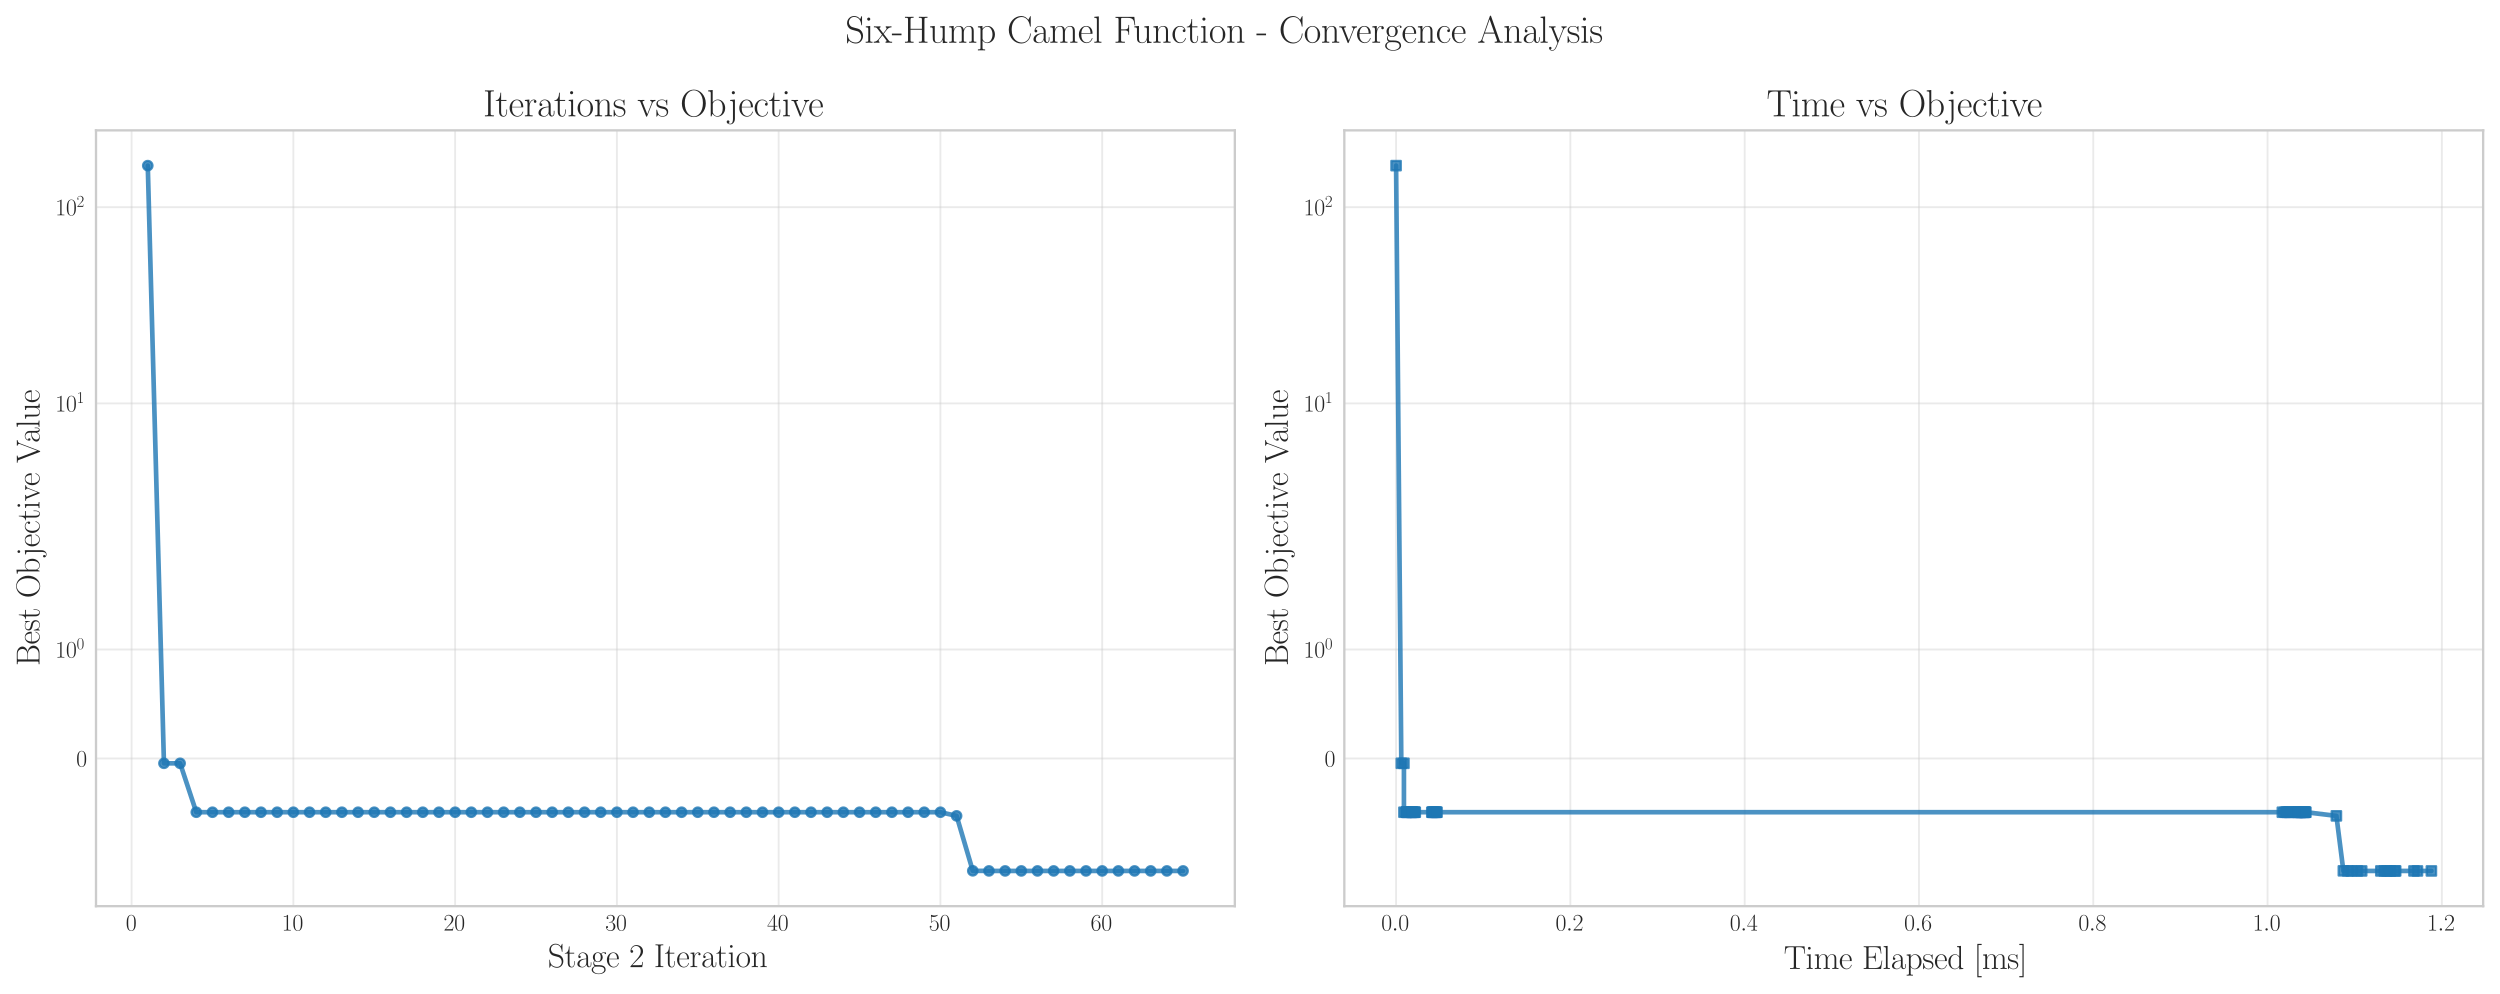<?xml version="1.0" encoding="utf-8" standalone="no"?>
<!DOCTYPE svg PUBLIC "-//W3C//DTD SVG 1.1//EN"
  "http://www.w3.org/Graphics/SVG/1.1/DTD/svg11.dtd">
<svg xmlns:xlink="http://www.w3.org/1999/xlink" width="1068.48pt" height="424.8pt" viewBox="0 0 1068.48 424.8" xmlns="http://www.w3.org/2000/svg" version="1.1">
 <defs>
  <style type="text/css">*{stroke-linejoin: round; stroke-linecap: butt}</style>
 </defs>
 <g id="figure_1">
  <g id="patch_1">
   <path d="M 0 424.8 
L 1068.48 424.8 
L 1068.48 0 
L 0 0 
z
" style="fill: #ffffff"/>
  </g>
  <g id="axes_1">
   <g id="patch_2">
    <path d="M 41.032 387.297 
L 527.76 387.297 
L 527.76 55.719 
L 41.032 55.719 
z
" style="fill: #ffffff"/>
   </g>
   <g id="matplotlib.axis_1">
    <g id="xtick_1">
     <g id="line2d_1">
      <path d="M 56.242 387.297 
L 56.242 55.719 
" clip-path="url(#p0a6e1688c3)" style="fill: none; stroke: #cccccc; stroke-opacity: 0.4; stroke-width: 0.8; stroke-linecap: round"/>
     </g>
     <g id="line2d_2"/>
     <g id="text_1">
      <!-- $\mathdefault{0}$ -->
      <g style="fill: #262626" transform="translate(53.751 397.715) scale(0.1 -0.1)">
       <defs>
        <path id="CMR17-30" d="M 2688 2038 
C 2688 2430 2682 3099 2413 3613 
C 2176 4063 1798 4224 1466 4224 
C 1158 4224 768 4082 525 3620 
C 269 3137 243 2539 243 2038 
C 243 1671 250 1112 448 623 
C 723 -39 1216 -128 1466 -128 
C 1760 -128 2208 -7 2470 604 
C 2662 1048 2688 1568 2688 2038 
z
M 1466 -26 
C 1056 -26 813 328 723 816 
C 653 1196 653 1749 653 2109 
C 653 2604 653 3015 736 3407 
C 858 3954 1216 4121 1466 4121 
C 1728 4121 2067 3947 2189 3420 
C 2272 3054 2278 2623 2278 2109 
C 2278 1691 2278 1176 2202 797 
C 2067 96 1690 -26 1466 -26 
z
" transform="scale(0.016)"/>
       </defs>
       <use xlink:href="#CMR17-30" transform="scale(0.996)"/>
      </g>
     </g>
    </g>
    <g id="xtick_2">
     <g id="line2d_3">
      <path d="M 125.38 387.297 
L 125.38 55.719 
" clip-path="url(#p0a6e1688c3)" style="fill: none; stroke: #cccccc; stroke-opacity: 0.4; stroke-width: 0.8; stroke-linecap: round"/>
     </g>
     <g id="line2d_4"/>
     <g id="text_2">
      <!-- $\mathdefault{10}$ -->
      <g style="fill: #262626" transform="translate(120.398 397.715) scale(0.1 -0.1)">
       <defs>
        <path id="CMR17-31" d="M 1702 4083 
C 1702 4217 1696 4224 1606 4224 
C 1357 3927 979 3833 621 3820 
C 602 3820 570 3820 563 3808 
C 557 3795 557 3782 557 3648 
C 755 3648 1088 3686 1344 3839 
L 1344 467 
C 1344 243 1331 166 781 166 
L 589 166 
L 589 0 
C 896 6 1216 12 1523 12 
C 1830 12 2150 6 2458 0 
L 2458 166 
L 2266 166 
C 1715 166 1702 236 1702 467 
L 1702 4083 
z
" transform="scale(0.016)"/>
       </defs>
       <use xlink:href="#CMR17-31" transform="scale(0.996)"/>
       <use xlink:href="#CMR17-30" transform="translate(45.69 0) scale(0.996)"/>
      </g>
     </g>
    </g>
    <g id="xtick_3">
     <g id="line2d_5">
      <path d="M 194.517 387.297 
L 194.517 55.719 
" clip-path="url(#p0a6e1688c3)" style="fill: none; stroke: #cccccc; stroke-opacity: 0.4; stroke-width: 0.8; stroke-linecap: round"/>
     </g>
     <g id="line2d_6"/>
     <g id="text_3">
      <!-- $\mathdefault{20}$ -->
      <g style="fill: #262626" transform="translate(189.536 397.715) scale(0.1 -0.1)">
       <defs>
        <path id="CMR17-32" d="M 2669 990 
L 2554 990 
C 2490 537 2438 460 2413 422 
C 2381 371 1920 371 1830 371 
L 602 371 
C 832 620 1280 1073 1824 1596 
C 2214 1966 2669 2400 2669 3033 
C 2669 3788 2067 4224 1395 4224 
C 691 4224 262 3603 262 3027 
C 262 2777 448 2745 525 2745 
C 589 2745 781 2783 781 3007 
C 781 3206 614 3264 525 3264 
C 486 3264 448 3257 422 3244 
C 544 3788 915 4057 1306 4057 
C 1862 4057 2227 3616 2227 3033 
C 2227 2477 1901 1998 1536 1583 
L 262 147 
L 262 0 
L 2515 0 
L 2669 990 
z
" transform="scale(0.016)"/>
       </defs>
       <use xlink:href="#CMR17-32" transform="scale(0.996)"/>
       <use xlink:href="#CMR17-30" transform="translate(45.69 0) scale(0.996)"/>
      </g>
     </g>
    </g>
    <g id="xtick_4">
     <g id="line2d_7">
      <path d="M 263.655 387.297 
L 263.655 55.719 
" clip-path="url(#p0a6e1688c3)" style="fill: none; stroke: #cccccc; stroke-opacity: 0.4; stroke-width: 0.8; stroke-linecap: round"/>
     </g>
     <g id="line2d_8"/>
     <g id="text_4">
      <!-- $\mathdefault{30}$ -->
      <g style="fill: #262626" transform="translate(258.673 397.715) scale(0.1 -0.1)">
       <defs>
        <path id="CMR17-33" d="M 1414 2176 
C 1984 2176 2234 1673 2234 1094 
C 2234 322 1824 25 1453 25 
C 1114 25 563 193 390 691 
C 422 678 454 678 486 678 
C 640 678 755 780 755 947 
C 755 1132 614 1216 486 1216 
C 378 1216 211 1164 211 927 
C 211 335 787 -128 1466 -128 
C 2176 -128 2720 432 2720 1087 
C 2720 1718 2208 2176 1600 2246 
C 2086 2347 2554 2776 2554 3353 
C 2554 3856 2048 4224 1472 4224 
C 890 4224 378 3862 378 3347 
C 378 3123 544 3084 627 3084 
C 762 3084 877 3167 877 3334 
C 877 3500 762 3584 627 3584 
C 602 3584 570 3584 544 3571 
C 730 3999 1235 4076 1459 4076 
C 1683 4076 2106 3966 2106 3347 
C 2106 3167 2080 2851 1862 2574 
C 1670 2329 1453 2316 1242 2297 
C 1210 2297 1062 2284 1037 2284 
C 992 2278 966 2272 966 2227 
C 966 2182 973 2176 1101 2176 
L 1414 2176 
z
" transform="scale(0.016)"/>
       </defs>
       <use xlink:href="#CMR17-33" transform="scale(0.996)"/>
       <use xlink:href="#CMR17-30" transform="translate(45.69 0) scale(0.996)"/>
      </g>
     </g>
    </g>
    <g id="xtick_5">
     <g id="line2d_9">
      <path d="M 332.792 387.297 
L 332.792 55.719 
" clip-path="url(#p0a6e1688c3)" style="fill: none; stroke: #cccccc; stroke-opacity: 0.4; stroke-width: 0.8; stroke-linecap: round"/>
     </g>
     <g id="line2d_10"/>
     <g id="text_5">
      <!-- $\mathdefault{40}$ -->
      <g style="fill: #262626" transform="translate(327.811 397.715) scale(0.1 -0.1)">
       <defs>
        <path id="CMR17-34" d="M 2150 4147 
C 2150 4281 2144 4288 2029 4288 
L 128 1254 
L 128 1088 
L 1779 1088 
L 1779 460 
C 1779 230 1766 166 1318 166 
L 1197 166 
L 1197 0 
C 1402 12 1747 12 1965 12 
C 2182 12 2528 12 2733 0 
L 2733 166 
L 2611 166 
C 2163 166 2150 230 2150 460 
L 2150 1088 
L 2803 1088 
L 2803 1254 
L 2150 1254 
L 2150 4147 
z
M 1798 3723 
L 1798 1254 
L 256 1254 
L 1798 3723 
z
" transform="scale(0.016)"/>
       </defs>
       <use xlink:href="#CMR17-34" transform="scale(0.996)"/>
       <use xlink:href="#CMR17-30" transform="translate(45.69 0) scale(0.996)"/>
      </g>
     </g>
    </g>
    <g id="xtick_6">
     <g id="line2d_11">
      <path d="M 401.93 387.297 
L 401.93 55.719 
" clip-path="url(#p0a6e1688c3)" style="fill: none; stroke: #cccccc; stroke-opacity: 0.4; stroke-width: 0.8; stroke-linecap: round"/>
     </g>
     <g id="line2d_12"/>
     <g id="text_6">
      <!-- $\mathdefault{50}$ -->
      <g style="fill: #262626" transform="translate(396.948 397.715) scale(0.1 -0.1)">
       <defs>
        <path id="CMR17-35" d="M 730 3750 
C 794 3724 1056 3641 1325 3641 
C 1920 3641 2246 3961 2432 4140 
C 2432 4191 2432 4224 2394 4224 
C 2387 4224 2374 4224 2323 4198 
C 2099 4102 1837 4032 1517 4032 
C 1325 4032 1037 4055 723 4191 
C 653 4224 640 4224 634 4224 
C 602 4224 595 4217 595 4090 
L 595 2231 
C 595 2113 595 2080 659 2080 
C 691 2080 704 2093 736 2139 
C 941 2435 1222 2560 1542 2560 
C 1766 2560 2246 2415 2246 1293 
C 2246 1087 2246 716 2054 422 
C 1894 159 1645 25 1370 25 
C 947 25 518 319 403 812 
C 429 806 480 793 506 793 
C 589 793 749 838 749 1036 
C 749 1209 627 1280 506 1280 
C 358 1280 262 1190 262 1011 
C 262 454 704 -128 1382 -128 
C 2042 -128 2669 441 2669 1267 
C 2669 2054 2170 2662 1549 2662 
C 1222 2662 947 2540 730 2304 
L 730 3750 
z
" transform="scale(0.016)"/>
       </defs>
       <use xlink:href="#CMR17-35" transform="scale(0.996)"/>
       <use xlink:href="#CMR17-30" transform="translate(45.69 0) scale(0.996)"/>
      </g>
     </g>
    </g>
    <g id="xtick_7">
     <g id="line2d_13">
      <path d="M 471.067 387.297 
L 471.067 55.719 
" clip-path="url(#p0a6e1688c3)" style="fill: none; stroke: #cccccc; stroke-opacity: 0.4; stroke-width: 0.8; stroke-linecap: round"/>
     </g>
     <g id="line2d_14"/>
     <g id="text_7">
      <!-- $\mathdefault{60}$ -->
      <g style="fill: #262626" transform="translate(466.086 397.715) scale(0.1 -0.1)">
       <defs>
        <path id="CMR17-36" d="M 678 2198 
C 678 3712 1395 4076 1811 4076 
C 1946 4076 2272 4049 2400 3782 
C 2298 3782 2106 3782 2106 3558 
C 2106 3385 2246 3328 2336 3328 
C 2394 3328 2566 3353 2566 3571 
C 2566 3987 2246 4224 1805 4224 
C 1043 4224 243 3411 243 2011 
C 243 257 966 -128 1478 -128 
C 2099 -128 2688 431 2688 1295 
C 2688 2101 2170 2688 1517 2688 
C 1126 2688 838 2430 678 1979 
L 678 2198 
z
M 1478 25 
C 691 25 691 1212 691 1450 
C 691 1914 909 2585 1504 2585 
C 1613 2585 1926 2585 2138 2140 
C 2253 1889 2253 1624 2253 1302 
C 2253 954 2253 696 2118 438 
C 1978 173 1773 25 1478 25 
z
" transform="scale(0.016)"/>
       </defs>
       <use xlink:href="#CMR17-36" transform="scale(0.996)"/>
       <use xlink:href="#CMR17-30" transform="translate(45.69 0) scale(0.996)"/>
      </g>
     </g>
    </g>
    <g id="text_8">
     <!-- Stage 2 Iteration -->
     <g style="fill: #262626" transform="translate(234.133 413.338) scale(0.14 -0.14)">
      <defs>
       <path id="CMR17-53" d="M 2803 4351 
C 2803 4467 2797 4473 2758 4473 
C 2720 4473 2707 4447 2682 4390 
L 2490 3965 
C 2246 4320 1875 4480 1472 4480 
C 819 4480 294 3958 294 3301 
C 294 3101 339 2817 557 2546 
C 794 2250 1018 2198 1530 2063 
C 1722 2011 2042 1927 2106 1901 
C 2470 1747 2662 1360 2662 999 
C 2662 534 2336 38 1779 38 
C 1094 38 454 425 410 1328 
C 403 1431 397 1437 352 1437 
C 301 1437 294 1431 294 1302 
L 294 0 
C 294 -116 301 -122 339 -122 
C 384 -122 397 -90 486 109 
C 493 128 493 141 614 386 
C 934 -39 1472 -128 1779 -128 
C 2477 -128 2970 457 2970 1141 
C 2970 1476 2848 1734 2778 1850 
C 2509 2263 2221 2340 1914 2417 
C 1869 2437 1856 2437 1498 2527 
C 1152 2617 1005 2662 845 2836 
C 666 3036 602 3243 602 3449 
C 602 3868 934 4326 1478 4326 
C 2157 4326 2579 3842 2675 3036 
C 2694 2920 2701 2914 2746 2914 
C 2803 2914 2803 2933 2803 3043 
L 2803 4351 
z
" transform="scale(0.016)"/>
       <path id="CMR17-74" d="M 966 2585 
L 1862 2585 
L 1862 2752 
L 966 2752 
L 966 3968 
L 851 3968 
C 838 3292 614 2700 70 2687 
L 70 2585 
L 627 2585 
L 627 778 
C 627 655 627 -64 1370 -64 
C 1747 -64 1965 308 1965 784 
L 1965 1151 
L 1850 1151 
L 1850 790 
C 1850 347 1677 51 1408 51 
C 1222 51 966 179 966 765 
L 966 2585 
z
" transform="scale(0.016)"/>
       <path id="CMR17-61" d="M 2304 1656 
C 2304 2048 2304 2275 2035 2534 
C 1798 2751 1523 2816 1306 2816 
C 800 2816 435 2408 435 1977 
C 435 1740 627 1728 666 1728 
C 749 1728 896 1779 896 1958 
C 896 2118 774 2188 666 2188 
C 640 2188 608 2182 589 2176 
C 723 2594 1069 2713 1293 2713 
C 1613 2713 1965 2421 1965 1875 
L 1965 1632 
C 1587 1619 1133 1568 774 1373 
C 371 1147 256 822 256 576 
C 256 77 832 -64 1171 -64 
C 1523 -64 1850 135 1990 505 
C 2003 219 2182 -39 2464 -39 
C 2598 -39 2938 51 2938 563 
L 2938 926 
L 2822 926 
L 2822 557 
C 2822 161 2650 109 2566 109 
C 2304 109 2304 446 2304 732 
L 2304 1656 
z
M 1965 887 
C 1965 323 1568 38 1216 38 
C 896 38 646 278 646 576 
C 646 771 730 1114 1101 1322 
C 1408 1497 1760 1523 1965 1536 
L 1965 887 
z
" transform="scale(0.016)"/>
       <path id="CMR17-67" d="M 710 1165 
C 832 1068 1043 960 1299 960 
C 1805 960 2240 1359 2240 1895 
C 2240 2063 2189 2321 1997 2521 
C 2176 2713 2438 2777 2586 2777 
C 2611 2777 2650 2777 2682 2758 
C 2656 2751 2598 2726 2598 2623 
C 2598 2540 2656 2483 2739 2483 
C 2835 2483 2886 2547 2886 2630 
C 2886 2751 2790 2880 2586 2880 
C 2330 2880 2106 2758 1926 2591 
C 1734 2764 1504 2828 1299 2828 
C 794 2828 358 2431 358 1895 
C 358 1527 570 1294 634 1230 
C 442 1004 442 742 442 710 
C 442 544 506 300 723 166 
C 390 82 128 -184 128 -517 
C 128 -996 736 -1344 1466 -1344 
C 2170 -1344 2803 -1009 2803 -510 
C 2803 384 1856 384 1363 384 
C 1216 384 954 384 922 390 
C 723 422 589 601 589 825 
C 589 883 589 1024 710 1165 
z
M 1299 1068 
C 736 1068 736 1766 736 1895 
C 736 2024 736 2719 1299 2719 
C 1862 2719 1862 2024 1862 1895 
C 1862 1766 1862 1068 1299 1068 
z
M 1466 -1236 
C 826 -1236 384 -883 384 -517 
C 384 -311 493 -118 634 -11 
C 794 102 858 102 1293 102 
C 1818 102 2547 102 2547 -517 
C 2547 -883 2106 -1236 1466 -1236 
z
" transform="scale(0.016)"/>
       <path id="CMR17-65" d="M 2438 1503 
C 2464 1529 2464 1542 2464 1606 
C 2464 2251 2118 2816 1389 2816 
C 710 2816 173 2175 173 1394 
C 173 554 781 -64 1459 -64 
C 2176 -64 2458 619 2458 755 
C 2458 800 2419 800 2406 800 
C 2362 800 2355 787 2330 709 
C 2189 270 1837 51 1504 51 
C 1229 51 954 206 781 490 
C 582 819 582 1200 582 1503 
L 2438 1503 
z
M 589 1600 
C 634 2511 1126 2713 1382 2713 
C 1818 2713 2112 2308 2118 1600 
L 589 1600 
z
" transform="scale(0.016)"/>
       <path id="CMR17-49" d="M 1261 3898 
C 1261 4185 1338 4185 1798 4185 
L 1798 4352 
C 1594 4339 1267 4339 1050 4339 
C 832 4339 506 4339 301 4352 
L 301 4185 
C 762 4185 838 4185 838 3898 
L 838 453 
C 838 166 762 166 301 166 
L 301 0 
C 506 12 832 12 1050 12 
C 1267 12 1594 12 1798 0 
L 1798 166 
C 1338 166 1261 166 1261 453 
L 1261 3898 
z
" transform="scale(0.016)"/>
       <path id="CMR17-72" d="M 960 1517 
C 960 2134 1222 2713 1702 2713 
C 1747 2713 1792 2707 1837 2687 
C 1837 2687 1696 2642 1696 2475 
C 1696 2321 1818 2257 1914 2257 
C 1990 2257 2131 2302 2131 2482 
C 2131 2687 1926 2816 1709 2816 
C 1222 2816 1011 2340 947 2115 
L 941 2115 
L 941 2816 
L 198 2745 
L 198 2578 
C 576 2578 634 2540 634 2231 
L 634 443 
C 634 198 608 166 198 166 
L 198 0 
C 352 12 646 12 813 12 
C 998 12 1325 12 1498 0 
L 1498 166 
C 1037 166 960 166 960 455 
L 960 1517 
z
" transform="scale(0.016)"/>
       <path id="CMR17-69" d="M 992 3961 
C 992 4102 877 4224 730 4224 
C 589 4224 467 4108 467 3961 
C 467 3820 582 3699 730 3699 
C 870 3699 992 3814 992 3961 
z
M 243 2745 
L 243 2579 
C 602 2579 653 2540 653 2231 
L 653 443 
C 653 198 627 166 218 166 
L 218 0 
C 371 12 646 12 806 12 
C 960 12 1222 12 1370 0 
L 1370 166 
C 992 166 979 205 979 436 
L 979 2816 
L 243 2745 
z
" transform="scale(0.016)"/>
       <path id="CMR17-6f" d="M 2758 1356 
C 2758 2176 2163 2816 1466 2816 
C 768 2816 173 2176 173 1356 
C 173 550 768 -64 1466 -64 
C 2163 -64 2758 550 2758 1356 
z
M 1466 51 
C 1165 51 909 230 762 480 
C 602 768 582 1126 582 1408 
C 582 1676 595 2009 762 2297 
C 890 2508 1139 2713 1466 2713 
C 1754 2713 1997 2553 2150 2329 
C 2349 2028 2349 1606 2349 1408 
C 2349 1158 2336 774 2163 467 
C 1984 172 1709 51 1466 51 
z
" transform="scale(0.016)"/>
       <path id="CMR17-6e" d="M 2656 1954 
C 2656 2282 2592 2816 1837 2816 
C 1331 2816 1069 2424 973 2166 
L 966 2166 
L 966 2816 
L 211 2745 
L 211 2578 
C 589 2578 646 2540 646 2231 
L 646 443 
C 646 198 621 166 211 166 
L 211 0 
C 365 12 646 12 813 12 
C 979 12 1267 12 1421 0 
L 1421 166 
C 1011 166 986 192 986 443 
L 986 1678 
C 986 2269 1344 2713 1792 2713 
C 2266 2713 2317 2289 2317 1980 
L 2317 443 
C 2317 198 2291 166 1882 166 
L 1882 0 
C 2035 12 2317 12 2483 12 
C 2650 12 2938 12 3091 0 
L 3091 166 
C 2682 166 2656 192 2656 443 
L 2656 1954 
z
" transform="scale(0.016)"/>
      </defs>
      <use xlink:href="#CMR17-53" transform="scale(0.996)"/>
      <use xlink:href="#CMR17-74" transform="translate(50.895 0) scale(0.996)"/>
      <use xlink:href="#CMR17-61" transform="translate(86.176 0) scale(0.996)"/>
      <use xlink:href="#CMR17-67" transform="translate(131.867 0) scale(0.996)"/>
      <use xlink:href="#CMR17-65" transform="translate(177.557 0) scale(0.996)"/>
      <use xlink:href="#CMR17-32" transform="translate(248.119 0) scale(0.996)"/>
      <use xlink:href="#CMR17-49" transform="translate(323.885 0) scale(0.996)"/>
      <use xlink:href="#CMR17-74" transform="translate(356.524 0) scale(0.996)"/>
      <use xlink:href="#CMR17-65" transform="translate(391.804 0) scale(0.996)"/>
      <use xlink:href="#CMR17-72" transform="translate(432.29 0) scale(0.996)"/>
      <use xlink:href="#CMR17-61" transform="translate(467.571 0) scale(0.996)"/>
      <use xlink:href="#CMR17-74" transform="translate(513.261 0) scale(0.996)"/>
      <use xlink:href="#CMR17-69" transform="translate(548.542 0) scale(0.996)"/>
      <use xlink:href="#CMR17-6f" transform="translate(573.413 0) scale(0.996)"/>
      <use xlink:href="#CMR17-6e" transform="translate(619.104 0) scale(0.996)"/>
     </g>
    </g>
   </g>
   <g id="matplotlib.axis_2">
    <g id="ytick_1">
     <g id="line2d_15">
      <path d="M 41.032 324.171 
L 527.76 324.171 
" clip-path="url(#p0a6e1688c3)" style="fill: none; stroke: #cccccc; stroke-opacity: 0.4; stroke-width: 0.8; stroke-linecap: round"/>
     </g>
     <g id="line2d_16"/>
     <g id="text_9">
      <!-- $\mathdefault{0}$ -->
      <g style="fill: #262626" transform="translate(32.55 327.63) scale(0.1 -0.1)">
       <use xlink:href="#CMR17-30" transform="scale(0.996)"/>
      </g>
     </g>
    </g>
    <g id="ytick_2">
     <g id="line2d_17">
      <path d="M 41.032 277.59 
L 527.76 277.59 
" clip-path="url(#p0a6e1688c3)" style="fill: none; stroke: #cccccc; stroke-opacity: 0.4; stroke-width: 0.8; stroke-linecap: round"/>
     </g>
     <g id="line2d_18"/>
     <g id="text_10">
      <!-- $\mathdefault{10^{0}}$ -->
      <g style="fill: #262626" transform="translate(23.598 281.049) scale(0.1 -0.1)">
       <use xlink:href="#CMR17-31" transform="scale(0.996)"/>
       <use xlink:href="#CMR17-30" transform="translate(45.69 0) scale(0.996)"/>
       <use xlink:href="#CMR17-30" transform="translate(91.381 36.154) scale(0.697)"/>
      </g>
     </g>
    </g>
    <g id="ytick_3">
     <g id="line2d_19">
      <path d="M 41.032 172.404 
L 527.76 172.404 
" clip-path="url(#p0a6e1688c3)" style="fill: none; stroke: #cccccc; stroke-opacity: 0.4; stroke-width: 0.8; stroke-linecap: round"/>
     </g>
     <g id="line2d_20"/>
     <g id="text_11">
      <!-- $\mathdefault{10^{1}}$ -->
      <g style="fill: #262626" transform="translate(23.598 175.863) scale(0.1 -0.1)">
       <use xlink:href="#CMR17-31" transform="scale(0.996)"/>
       <use xlink:href="#CMR17-30" transform="translate(45.69 0) scale(0.996)"/>
       <use xlink:href="#CMR17-31" transform="translate(91.381 36.154) scale(0.697)"/>
      </g>
     </g>
    </g>
    <g id="ytick_4">
     <g id="line2d_21">
      <path d="M 41.032 88.559 
L 527.76 88.559 
" clip-path="url(#p0a6e1688c3)" style="fill: none; stroke: #cccccc; stroke-opacity: 0.4; stroke-width: 0.8; stroke-linecap: round"/>
     </g>
     <g id="line2d_22"/>
     <g id="text_12">
      <!-- $\mathdefault{10^{2}}$ -->
      <g style="fill: #262626" transform="translate(23.598 92.018) scale(0.1 -0.1)">
       <use xlink:href="#CMR17-31" transform="scale(0.996)"/>
       <use xlink:href="#CMR17-30" transform="translate(45.69 0) scale(0.996)"/>
       <use xlink:href="#CMR17-32" transform="translate(91.381 36.154) scale(0.697)"/>
      </g>
     </g>
    </g>
    <g id="text_13">
     <!-- Best Objective Value -->
     <g style="fill: #262626" transform="translate(16.886 284.611) rotate(-90) scale(0.14 -0.14)">
      <defs>
       <path id="CMR17-42" d="M 333 4352 
L 333 4185 
C 774 4185 845 4185 845 3897 
L 845 451 
C 845 166 774 166 333 166 
L 333 0 
L 2534 0 
C 3354 0 3885 578 3885 1155 
C 3885 1726 3360 2214 2675 2259 
C 3290 2380 3718 2790 3718 3276 
C 3718 3808 3194 4352 2368 4352 
L 333 4352 
z
M 1248 2304 
L 1248 3936 
C 1248 4153 1261 4185 1517 4185 
L 2336 4185 
C 2970 4185 3251 3673 3251 3276 
C 3251 2790 2861 2304 2170 2304 
L 1248 2304 
z
M 1517 166 
C 1261 166 1248 198 1248 413 
L 1248 2201 
L 2432 2201 
C 3091 2201 3411 1624 3411 1161 
C 3411 698 3046 166 2349 166 
L 1517 166 
z
" transform="scale(0.016)"/>
       <path id="CMR17-73" d="M 1978 2688 
C 1978 2803 1971 2809 1933 2809 
C 1907 2809 1901 2803 1824 2707 
C 1805 2681 1747 2617 1728 2592 
C 1523 2809 1235 2816 1126 2816 
C 416 2816 160 2444 160 2073 
C 160 1497 813 1363 998 1324 
C 1402 1241 1542 1216 1677 1100 
C 1760 1024 1901 883 1901 652 
C 1901 384 1747 38 1158 38 
C 602 38 403 460 288 1024 
C 269 1113 269 1120 218 1120 
C 166 1120 160 1113 160 985 
L 160 64 
C 160 -52 166 -58 205 -58 
C 237 -58 243 -52 275 0 
C 314 57 410 211 448 275 
C 576 102 800 -64 1158 -64 
C 1792 -64 2131 281 2131 780 
C 2131 1107 1958 1280 1875 1356 
C 1683 1555 1459 1600 1190 1651 
C 838 1728 390 1817 390 2208 
C 390 2374 480 2726 1126 2726 
C 1811 2726 1850 2086 1862 1881 
C 1869 1849 1901 1843 1920 1843 
C 1978 1843 1978 1862 1978 1971 
L 1978 2688 
z
" transform="scale(0.016)"/>
       <path id="CMR17-4f" d="M 4307 2166 
C 4307 3488 3366 4480 2304 4480 
C 1216 4480 294 3475 294 2166 
C 294 857 1229 -128 2298 -128 
C 3392 -128 4307 876 4307 2166 
z
M 2304 -13 
C 1574 -13 781 722 781 2250 
C 781 3771 1651 4364 2298 4364 
C 2976 4364 3821 3752 3821 2250 
C 3821 696 3008 -13 2304 -13 
z
" transform="scale(0.016)"/>
       <path id="CMR17-62" d="M 960 4416 
L 198 4345 
L 198 4179 
C 576 4179 634 4141 634 3843 
L 634 -13 
L 749 -13 
L 934 445 
C 1120 141 1395 -64 1766 -64 
C 2406 -64 3053 503 3053 1382 
C 3053 2209 2477 2816 1830 2816 
C 1434 2816 1152 2603 960 2351 
L 960 4416 
z
M 973 2022 
C 973 2138 973 2157 1062 2293 
C 1312 2681 1670 2713 1792 2713 
C 1984 2713 2643 2610 2643 1388 
C 2643 109 1888 38 1734 38 
C 1536 38 1248 115 1043 490 
C 973 613 973 626 973 742 
L 973 2022 
z
" transform="scale(0.016)"/>
       <path id="CMR17-6a" d="M 1165 3961 
C 1165 4102 1050 4224 902 4224 
C 762 4224 640 4108 640 3961 
C 640 3820 755 3699 902 3699 
C 1043 3699 1165 3814 1165 3961 
z
M 365 2745 
L 365 2579 
C 787 2579 838 2533 838 2221 
L 838 -410 
C 838 -735 781 -1242 403 -1242 
C 358 -1242 186 -1236 45 -1145 
C 90 -1138 250 -1093 250 -911 
C 250 -787 166 -677 19 -677 
C -122 -677 -211 -774 -211 -917 
C -211 -1177 70 -1344 397 -1344 
C 838 -1344 1165 -937 1165 -384 
L 1165 2816 
L 365 2745 
z
" transform="scale(0.016)"/>
       <path id="CMR17-63" d="M 2234 2240 
C 2112 2240 1933 2240 1933 2015 
C 1933 1836 2080 1785 2163 1785 
C 2208 1785 2394 1804 2394 2028 
C 2394 2476 1958 2816 1466 2816 
C 787 2816 211 2201 211 1379 
C 211 521 813 -64 1466 -64 
C 2259 -64 2458 676 2458 747 
C 2458 773 2451 792 2406 792 
C 2362 792 2355 786 2330 702 
C 2163 180 1798 51 1523 51 
C 1114 51 621 431 621 1385 
C 621 2358 1094 2700 1472 2700 
C 1722 2700 2093 2582 2234 2240 
z
" transform="scale(0.016)"/>
       <path id="CMR17-76" d="M 2502 2173 
C 2560 2315 2662 2572 3034 2585 
L 3034 2752 
C 2912 2745 2752 2739 2630 2739 
C 2496 2739 2285 2739 2157 2752 
L 2157 2585 
C 2317 2572 2406 2495 2406 2328 
C 2406 2270 2406 2257 2368 2167 
L 1664 379 
L 902 2308 
C 864 2392 864 2405 864 2431 
C 864 2585 1075 2585 1171 2585 
L 1171 2752 
C 1018 2739 736 2739 576 2739 
C 403 2739 205 2739 64 2752 
L 64 2585 
C 307 2585 442 2585 518 2386 
L 1446 44 
C 1485 -52 1491 -64 1549 -64 
C 1606 -64 1613 -52 1651 44 
L 2502 2173 
z
" transform="scale(0.016)"/>
       <path id="CMR17-56" d="M 3776 3762 
C 3834 3903 3936 4179 4365 4185 
L 4365 4352 
C 4218 4339 4051 4339 3891 4339 
C 3738 4339 3475 4339 3328 4352 
L 3328 4185 
C 3648 4166 3661 3942 3661 3903 
C 3661 3833 3642 3788 3622 3737 
L 2362 448 
L 1043 3903 
C 1024 3948 1011 3980 1011 4012 
C 1011 4185 1267 4185 1402 4185 
L 1402 4352 
C 1197 4339 896 4339 685 4339 
C 518 4339 218 4339 64 4352 
L 64 4185 
C 435 4185 506 4160 582 3955 
L 2106 -26 
C 2138 -116 2144 -128 2214 -128 
C 2285 -128 2291 -116 2323 -26 
L 3776 3762 
z
" transform="scale(0.016)"/>
       <path id="CMR17-6c" d="M 979 4416 
L 218 4345 
L 218 4179 
C 595 4179 653 4141 653 3835 
L 653 439 
C 653 198 627 166 218 166 
L 218 0 
C 371 12 653 12 813 12 
C 979 12 1261 12 1414 0 
L 1414 166 
C 1005 166 979 191 979 439 
L 979 4416 
z
" transform="scale(0.016)"/>
       <path id="CMR17-75" d="M 1882 2745 
L 1882 2579 
C 2259 2579 2317 2540 2317 2229 
L 2317 1053 
C 2317 510 2029 38 1555 38 
C 1030 38 986 355 986 691 
L 986 2816 
L 211 2745 
L 211 2579 
C 467 2579 640 2579 646 2320 
L 646 1079 
C 646 646 646 368 813 187 
C 896 103 1056 -64 1517 -64 
C 2061 -64 2272 400 2323 536 
L 2330 536 
L 2330 -64 
L 3091 -13 
L 3091 154 
C 2714 154 2656 193 2656 503 
L 2656 2816 
L 1882 2745 
z
" transform="scale(0.016)"/>
      </defs>
      <use xlink:href="#CMR17-42" transform="scale(0.996)"/>
      <use xlink:href="#CMR17-65" transform="translate(65.189 0) scale(0.996)"/>
      <use xlink:href="#CMR17-73" transform="translate(105.674 0) scale(0.996)"/>
      <use xlink:href="#CMR17-74" transform="translate(141.476 0) scale(0.996)"/>
      <use xlink:href="#CMR17-4f" transform="translate(206.832 0) scale(0.996)"/>
      <use xlink:href="#CMR17-62" transform="translate(278.547 0) scale(0.996)"/>
      <use xlink:href="#CMR17-6a" transform="translate(334.647 0) scale(0.996)"/>
      <use xlink:href="#CMR17-65" transform="translate(362.121 0) scale(0.996)"/>
      <use xlink:href="#CMR17-63" transform="translate(402.607 0) scale(0.996)"/>
      <use xlink:href="#CMR17-74" transform="translate(443.092 0) scale(0.996)"/>
      <use xlink:href="#CMR17-69" transform="translate(478.373 0) scale(0.996)"/>
      <use xlink:href="#CMR17-76" transform="translate(503.244 0) scale(0.996)"/>
      <use xlink:href="#CMR17-65" transform="translate(548.935 0) scale(0.996)"/>
      <use xlink:href="#CMR17-56" transform="translate(619.496 0) scale(0.996)"/>
      <use xlink:href="#CMR17-61" transform="translate(680.761 0) scale(0.996)"/>
      <use xlink:href="#CMR17-6c" transform="translate(726.452 0) scale(0.996)"/>
      <use xlink:href="#CMR17-75" transform="translate(751.323 0) scale(0.996)"/>
      <use xlink:href="#CMR17-65" transform="translate(802.218 0) scale(0.996)"/>
     </g>
    </g>
   </g>
   <g id="line2d_23">
    <path d="M 63.156 70.79 
L 70.07 326.233 
L 76.983 326.233 
L 83.897 347.139 
L 90.811 347.139 
L 97.725 347.139 
L 104.638 347.139 
L 111.552 347.139 
L 118.466 347.139 
L 125.38 347.139 
L 132.293 347.139 
L 139.207 347.139 
L 146.121 347.139 
L 153.035 347.139 
L 159.948 347.139 
L 166.862 347.139 
L 173.776 347.139 
L 180.69 347.139 
L 187.603 347.139 
L 194.517 347.139 
L 201.431 347.139 
L 208.345 347.139 
L 215.258 347.139 
L 222.172 347.139 
L 229.086 347.139 
L 236 347.139 
L 242.913 347.139 
L 249.827 347.139 
L 256.741 347.139 
L 263.655 347.139 
L 270.568 347.139 
L 277.482 347.139 
L 284.396 347.139 
L 291.31 347.139 
L 298.223 347.139 
L 305.137 347.139 
L 312.051 347.139 
L 318.965 347.139 
L 325.878 347.139 
L 332.792 347.139 
L 339.706 347.139 
L 346.62 347.139 
L 353.533 347.139 
L 360.447 347.139 
L 367.361 347.139 
L 374.275 347.139 
L 381.188 347.139 
L 388.102 347.139 
L 395.016 347.139 
L 401.93 347.139 
L 408.843 348.692 
L 415.757 372.181 
L 422.671 372.222 
L 429.585 372.225 
L 436.498 372.225 
L 443.412 372.225 
L 450.326 372.225 
L 457.24 372.225 
L 464.153 372.225 
L 471.067 372.225 
L 477.981 372.225 
L 484.895 372.225 
L 491.808 372.225 
L 498.722 372.225 
L 505.636 372.225 
" clip-path="url(#p0a6e1688c3)" style="fill: none; stroke: #1f77b4; stroke-opacity: 0.8; stroke-width: 2; stroke-linecap: round"/>
    <defs>
     <path id="mddda96511e" d="M 0 2 
C 0.53 2 1.039 1.789 1.414 1.414 
C 1.789 1.039 2 0.53 2 0 
C 2 -0.53 1.789 -1.039 1.414 -1.414 
C 1.039 -1.789 0.53 -2 0 -2 
C -0.53 -2 -1.039 -1.789 -1.414 -1.414 
C -1.789 -1.039 -2 -0.53 -2 0 
C -2 0.53 -1.789 1.039 -1.414 1.414 
C -1.039 1.789 -0.53 2 0 2 
z
" style="stroke: #1f77b4; stroke-opacity: 0.8"/>
    </defs>
    <g clip-path="url(#p0a6e1688c3)">
     <use xlink:href="#mddda96511e" x="63.156" y="70.79" style="fill: #1f77b4; fill-opacity: 0.8; stroke: #1f77b4; stroke-opacity: 0.8"/>
     <use xlink:href="#mddda96511e" x="70.07" y="326.233" style="fill: #1f77b4; fill-opacity: 0.8; stroke: #1f77b4; stroke-opacity: 0.8"/>
     <use xlink:href="#mddda96511e" x="76.983" y="326.233" style="fill: #1f77b4; fill-opacity: 0.8; stroke: #1f77b4; stroke-opacity: 0.8"/>
     <use xlink:href="#mddda96511e" x="83.897" y="347.139" style="fill: #1f77b4; fill-opacity: 0.8; stroke: #1f77b4; stroke-opacity: 0.8"/>
     <use xlink:href="#mddda96511e" x="90.811" y="347.139" style="fill: #1f77b4; fill-opacity: 0.8; stroke: #1f77b4; stroke-opacity: 0.8"/>
     <use xlink:href="#mddda96511e" x="97.725" y="347.139" style="fill: #1f77b4; fill-opacity: 0.8; stroke: #1f77b4; stroke-opacity: 0.8"/>
     <use xlink:href="#mddda96511e" x="104.638" y="347.139" style="fill: #1f77b4; fill-opacity: 0.8; stroke: #1f77b4; stroke-opacity: 0.8"/>
     <use xlink:href="#mddda96511e" x="111.552" y="347.139" style="fill: #1f77b4; fill-opacity: 0.8; stroke: #1f77b4; stroke-opacity: 0.8"/>
     <use xlink:href="#mddda96511e" x="118.466" y="347.139" style="fill: #1f77b4; fill-opacity: 0.8; stroke: #1f77b4; stroke-opacity: 0.8"/>
     <use xlink:href="#mddda96511e" x="125.38" y="347.139" style="fill: #1f77b4; fill-opacity: 0.8; stroke: #1f77b4; stroke-opacity: 0.8"/>
     <use xlink:href="#mddda96511e" x="132.293" y="347.139" style="fill: #1f77b4; fill-opacity: 0.8; stroke: #1f77b4; stroke-opacity: 0.8"/>
     <use xlink:href="#mddda96511e" x="139.207" y="347.139" style="fill: #1f77b4; fill-opacity: 0.8; stroke: #1f77b4; stroke-opacity: 0.8"/>
     <use xlink:href="#mddda96511e" x="146.121" y="347.139" style="fill: #1f77b4; fill-opacity: 0.8; stroke: #1f77b4; stroke-opacity: 0.8"/>
     <use xlink:href="#mddda96511e" x="153.035" y="347.139" style="fill: #1f77b4; fill-opacity: 0.8; stroke: #1f77b4; stroke-opacity: 0.8"/>
     <use xlink:href="#mddda96511e" x="159.948" y="347.139" style="fill: #1f77b4; fill-opacity: 0.8; stroke: #1f77b4; stroke-opacity: 0.8"/>
     <use xlink:href="#mddda96511e" x="166.862" y="347.139" style="fill: #1f77b4; fill-opacity: 0.8; stroke: #1f77b4; stroke-opacity: 0.8"/>
     <use xlink:href="#mddda96511e" x="173.776" y="347.139" style="fill: #1f77b4; fill-opacity: 0.8; stroke: #1f77b4; stroke-opacity: 0.8"/>
     <use xlink:href="#mddda96511e" x="180.69" y="347.139" style="fill: #1f77b4; fill-opacity: 0.8; stroke: #1f77b4; stroke-opacity: 0.8"/>
     <use xlink:href="#mddda96511e" x="187.603" y="347.139" style="fill: #1f77b4; fill-opacity: 0.8; stroke: #1f77b4; stroke-opacity: 0.8"/>
     <use xlink:href="#mddda96511e" x="194.517" y="347.139" style="fill: #1f77b4; fill-opacity: 0.8; stroke: #1f77b4; stroke-opacity: 0.8"/>
     <use xlink:href="#mddda96511e" x="201.431" y="347.139" style="fill: #1f77b4; fill-opacity: 0.8; stroke: #1f77b4; stroke-opacity: 0.8"/>
     <use xlink:href="#mddda96511e" x="208.345" y="347.139" style="fill: #1f77b4; fill-opacity: 0.8; stroke: #1f77b4; stroke-opacity: 0.8"/>
     <use xlink:href="#mddda96511e" x="215.258" y="347.139" style="fill: #1f77b4; fill-opacity: 0.8; stroke: #1f77b4; stroke-opacity: 0.8"/>
     <use xlink:href="#mddda96511e" x="222.172" y="347.139" style="fill: #1f77b4; fill-opacity: 0.8; stroke: #1f77b4; stroke-opacity: 0.8"/>
     <use xlink:href="#mddda96511e" x="229.086" y="347.139" style="fill: #1f77b4; fill-opacity: 0.8; stroke: #1f77b4; stroke-opacity: 0.8"/>
     <use xlink:href="#mddda96511e" x="236" y="347.139" style="fill: #1f77b4; fill-opacity: 0.8; stroke: #1f77b4; stroke-opacity: 0.8"/>
     <use xlink:href="#mddda96511e" x="242.913" y="347.139" style="fill: #1f77b4; fill-opacity: 0.8; stroke: #1f77b4; stroke-opacity: 0.8"/>
     <use xlink:href="#mddda96511e" x="249.827" y="347.139" style="fill: #1f77b4; fill-opacity: 0.8; stroke: #1f77b4; stroke-opacity: 0.8"/>
     <use xlink:href="#mddda96511e" x="256.741" y="347.139" style="fill: #1f77b4; fill-opacity: 0.8; stroke: #1f77b4; stroke-opacity: 0.8"/>
     <use xlink:href="#mddda96511e" x="263.655" y="347.139" style="fill: #1f77b4; fill-opacity: 0.8; stroke: #1f77b4; stroke-opacity: 0.8"/>
     <use xlink:href="#mddda96511e" x="270.568" y="347.139" style="fill: #1f77b4; fill-opacity: 0.8; stroke: #1f77b4; stroke-opacity: 0.8"/>
     <use xlink:href="#mddda96511e" x="277.482" y="347.139" style="fill: #1f77b4; fill-opacity: 0.8; stroke: #1f77b4; stroke-opacity: 0.8"/>
     <use xlink:href="#mddda96511e" x="284.396" y="347.139" style="fill: #1f77b4; fill-opacity: 0.8; stroke: #1f77b4; stroke-opacity: 0.8"/>
     <use xlink:href="#mddda96511e" x="291.31" y="347.139" style="fill: #1f77b4; fill-opacity: 0.8; stroke: #1f77b4; stroke-opacity: 0.8"/>
     <use xlink:href="#mddda96511e" x="298.223" y="347.139" style="fill: #1f77b4; fill-opacity: 0.8; stroke: #1f77b4; stroke-opacity: 0.8"/>
     <use xlink:href="#mddda96511e" x="305.137" y="347.139" style="fill: #1f77b4; fill-opacity: 0.8; stroke: #1f77b4; stroke-opacity: 0.8"/>
     <use xlink:href="#mddda96511e" x="312.051" y="347.139" style="fill: #1f77b4; fill-opacity: 0.8; stroke: #1f77b4; stroke-opacity: 0.8"/>
     <use xlink:href="#mddda96511e" x="318.965" y="347.139" style="fill: #1f77b4; fill-opacity: 0.8; stroke: #1f77b4; stroke-opacity: 0.8"/>
     <use xlink:href="#mddda96511e" x="325.878" y="347.139" style="fill: #1f77b4; fill-opacity: 0.8; stroke: #1f77b4; stroke-opacity: 0.8"/>
     <use xlink:href="#mddda96511e" x="332.792" y="347.139" style="fill: #1f77b4; fill-opacity: 0.8; stroke: #1f77b4; stroke-opacity: 0.8"/>
     <use xlink:href="#mddda96511e" x="339.706" y="347.139" style="fill: #1f77b4; fill-opacity: 0.8; stroke: #1f77b4; stroke-opacity: 0.8"/>
     <use xlink:href="#mddda96511e" x="346.62" y="347.139" style="fill: #1f77b4; fill-opacity: 0.8; stroke: #1f77b4; stroke-opacity: 0.8"/>
     <use xlink:href="#mddda96511e" x="353.533" y="347.139" style="fill: #1f77b4; fill-opacity: 0.8; stroke: #1f77b4; stroke-opacity: 0.8"/>
     <use xlink:href="#mddda96511e" x="360.447" y="347.139" style="fill: #1f77b4; fill-opacity: 0.8; stroke: #1f77b4; stroke-opacity: 0.8"/>
     <use xlink:href="#mddda96511e" x="367.361" y="347.139" style="fill: #1f77b4; fill-opacity: 0.8; stroke: #1f77b4; stroke-opacity: 0.8"/>
     <use xlink:href="#mddda96511e" x="374.275" y="347.139" style="fill: #1f77b4; fill-opacity: 0.8; stroke: #1f77b4; stroke-opacity: 0.8"/>
     <use xlink:href="#mddda96511e" x="381.188" y="347.139" style="fill: #1f77b4; fill-opacity: 0.8; stroke: #1f77b4; stroke-opacity: 0.8"/>
     <use xlink:href="#mddda96511e" x="388.102" y="347.139" style="fill: #1f77b4; fill-opacity: 0.8; stroke: #1f77b4; stroke-opacity: 0.8"/>
     <use xlink:href="#mddda96511e" x="395.016" y="347.139" style="fill: #1f77b4; fill-opacity: 0.8; stroke: #1f77b4; stroke-opacity: 0.8"/>
     <use xlink:href="#mddda96511e" x="401.93" y="347.139" style="fill: #1f77b4; fill-opacity: 0.8; stroke: #1f77b4; stroke-opacity: 0.8"/>
     <use xlink:href="#mddda96511e" x="408.843" y="348.692" style="fill: #1f77b4; fill-opacity: 0.8; stroke: #1f77b4; stroke-opacity: 0.8"/>
     <use xlink:href="#mddda96511e" x="415.757" y="372.181" style="fill: #1f77b4; fill-opacity: 0.8; stroke: #1f77b4; stroke-opacity: 0.8"/>
     <use xlink:href="#mddda96511e" x="422.671" y="372.222" style="fill: #1f77b4; fill-opacity: 0.8; stroke: #1f77b4; stroke-opacity: 0.8"/>
     <use xlink:href="#mddda96511e" x="429.585" y="372.225" style="fill: #1f77b4; fill-opacity: 0.8; stroke: #1f77b4; stroke-opacity: 0.8"/>
     <use xlink:href="#mddda96511e" x="436.498" y="372.225" style="fill: #1f77b4; fill-opacity: 0.8; stroke: #1f77b4; stroke-opacity: 0.8"/>
     <use xlink:href="#mddda96511e" x="443.412" y="372.225" style="fill: #1f77b4; fill-opacity: 0.8; stroke: #1f77b4; stroke-opacity: 0.8"/>
     <use xlink:href="#mddda96511e" x="450.326" y="372.225" style="fill: #1f77b4; fill-opacity: 0.8; stroke: #1f77b4; stroke-opacity: 0.8"/>
     <use xlink:href="#mddda96511e" x="457.24" y="372.225" style="fill: #1f77b4; fill-opacity: 0.8; stroke: #1f77b4; stroke-opacity: 0.8"/>
     <use xlink:href="#mddda96511e" x="464.153" y="372.225" style="fill: #1f77b4; fill-opacity: 0.8; stroke: #1f77b4; stroke-opacity: 0.8"/>
     <use xlink:href="#mddda96511e" x="471.067" y="372.225" style="fill: #1f77b4; fill-opacity: 0.8; stroke: #1f77b4; stroke-opacity: 0.8"/>
     <use xlink:href="#mddda96511e" x="477.981" y="372.225" style="fill: #1f77b4; fill-opacity: 0.8; stroke: #1f77b4; stroke-opacity: 0.8"/>
     <use xlink:href="#mddda96511e" x="484.895" y="372.225" style="fill: #1f77b4; fill-opacity: 0.8; stroke: #1f77b4; stroke-opacity: 0.8"/>
     <use xlink:href="#mddda96511e" x="491.808" y="372.225" style="fill: #1f77b4; fill-opacity: 0.8; stroke: #1f77b4; stroke-opacity: 0.8"/>
     <use xlink:href="#mddda96511e" x="498.722" y="372.225" style="fill: #1f77b4; fill-opacity: 0.8; stroke: #1f77b4; stroke-opacity: 0.8"/>
     <use xlink:href="#mddda96511e" x="505.636" y="372.225" style="fill: #1f77b4; fill-opacity: 0.8; stroke: #1f77b4; stroke-opacity: 0.8"/>
    </g>
   </g>
   <g id="patch_3">
    <path d="M 41.032 387.297 
L 41.032 55.719 
" style="fill: none; stroke: #cccccc; stroke-linejoin: miter; stroke-linecap: square"/>
   </g>
   <g id="patch_4">
    <path d="M 527.76 387.297 
L 527.76 55.719 
" style="fill: none; stroke: #cccccc; stroke-linejoin: miter; stroke-linecap: square"/>
   </g>
   <g id="patch_5">
    <path d="M 41.032 387.297 
L 527.76 387.297 
" style="fill: none; stroke: #cccccc; stroke-linejoin: miter; stroke-linecap: square"/>
   </g>
   <g id="patch_6">
    <path d="M 41.032 55.719 
L 527.76 55.719 
" style="fill: none; stroke: #cccccc; stroke-linejoin: miter; stroke-linecap: square"/>
   </g>
   <g id="text_14">
    <!-- Iterations vs Objective -->
    <g style="fill: #262626" transform="translate(206.489 49.719) scale(0.16 -0.16)">
     <use xlink:href="#CMR17-49" transform="scale(0.996)"/>
     <use xlink:href="#CMR17-74" transform="translate(32.638 0) scale(0.996)"/>
     <use xlink:href="#CMR17-65" transform="translate(67.919 0) scale(0.996)"/>
     <use xlink:href="#CMR17-72" transform="translate(108.405 0) scale(0.996)"/>
     <use xlink:href="#CMR17-61" transform="translate(143.686 0) scale(0.996)"/>
     <use xlink:href="#CMR17-74" transform="translate(189.376 0) scale(0.996)"/>
     <use xlink:href="#CMR17-69" transform="translate(224.657 0) scale(0.996)"/>
     <use xlink:href="#CMR17-6f" transform="translate(249.528 0) scale(0.996)"/>
     <use xlink:href="#CMR17-6e" transform="translate(295.218 0) scale(0.996)"/>
     <use xlink:href="#CMR17-73" transform="translate(346.114 0) scale(0.996)"/>
     <use xlink:href="#CMR17-76" transform="translate(411.991 0) scale(0.996)"/>
     <use xlink:href="#CMR17-73" transform="translate(460.284 0) scale(0.996)"/>
     <use xlink:href="#CMR17-4f" transform="translate(526.161 0) scale(0.996)"/>
     <use xlink:href="#CMR17-62" transform="translate(597.876 0) scale(0.996)"/>
     <use xlink:href="#CMR17-6a" transform="translate(653.976 0) scale(0.996)"/>
     <use xlink:href="#CMR17-65" transform="translate(681.45 0) scale(0.996)"/>
     <use xlink:href="#CMR17-63" transform="translate(721.935 0) scale(0.996)"/>
     <use xlink:href="#CMR17-74" transform="translate(762.421 0) scale(0.996)"/>
     <use xlink:href="#CMR17-69" transform="translate(797.702 0) scale(0.996)"/>
     <use xlink:href="#CMR17-76" transform="translate(822.573 0) scale(0.996)"/>
     <use xlink:href="#CMR17-65" transform="translate(868.263 0) scale(0.996)"/>
    </g>
   </g>
  </g>
  <g id="axes_2">
   <g id="patch_7">
    <path d="M 574.552 387.297 
L 1061.28 387.297 
L 1061.28 55.719 
L 574.552 55.719 
z
" style="fill: #ffffff"/>
   </g>
   <g id="matplotlib.axis_3">
    <g id="xtick_8">
     <g id="line2d_24">
      <path d="M 596.676 387.297 
L 596.676 55.719 
" clip-path="url(#pafb2385017)" style="fill: none; stroke: #cccccc; stroke-opacity: 0.4; stroke-width: 0.8; stroke-linecap: round"/>
     </g>
     <g id="line2d_25"/>
     <g id="text_15">
      <!-- $\mathdefault{0.0}$ -->
      <g style="fill: #262626" transform="translate(590.311 397.715) scale(0.1 -0.1)">
       <defs>
        <path id="CMMI12-3a" d="M 1178 307 
C 1178 492 1024 620 870 620 
C 685 620 557 467 557 313 
C 557 128 710 0 864 0 
C 1050 0 1178 153 1178 307 
z
" transform="scale(0.016)"/>
       </defs>
       <use xlink:href="#CMR17-30" transform="scale(0.996)"/>
       <use xlink:href="#CMMI12-3a" transform="translate(45.69 0) scale(0.996)"/>
       <use xlink:href="#CMR17-30" transform="translate(72.788 0) scale(0.996)"/>
      </g>
     </g>
    </g>
    <g id="xtick_9">
     <g id="line2d_26">
      <path d="M 671.167 387.297 
L 671.167 55.719 
" clip-path="url(#pafb2385017)" style="fill: none; stroke: #cccccc; stroke-opacity: 0.4; stroke-width: 0.8; stroke-linecap: round"/>
     </g>
     <g id="line2d_27"/>
     <g id="text_16">
      <!-- $\mathdefault{0.2}$ -->
      <g style="fill: #262626" transform="translate(664.802 397.715) scale(0.1 -0.1)">
       <use xlink:href="#CMR17-30" transform="scale(0.996)"/>
       <use xlink:href="#CMMI12-3a" transform="translate(45.69 0) scale(0.996)"/>
       <use xlink:href="#CMR17-32" transform="translate(72.788 0) scale(0.996)"/>
      </g>
     </g>
    </g>
    <g id="xtick_10">
     <g id="line2d_28">
      <path d="M 745.659 387.297 
L 745.659 55.719 
" clip-path="url(#pafb2385017)" style="fill: none; stroke: #cccccc; stroke-opacity: 0.4; stroke-width: 0.8; stroke-linecap: round"/>
     </g>
     <g id="line2d_29"/>
     <g id="text_17">
      <!-- $\mathdefault{0.4}$ -->
      <g style="fill: #262626" transform="translate(739.294 397.715) scale(0.1 -0.1)">
       <use xlink:href="#CMR17-30" transform="scale(0.996)"/>
       <use xlink:href="#CMMI12-3a" transform="translate(45.69 0) scale(0.996)"/>
       <use xlink:href="#CMR17-34" transform="translate(72.788 0) scale(0.996)"/>
      </g>
     </g>
    </g>
    <g id="xtick_11">
     <g id="line2d_30">
      <path d="M 820.151 387.297 
L 820.151 55.719 
" clip-path="url(#pafb2385017)" style="fill: none; stroke: #cccccc; stroke-opacity: 0.4; stroke-width: 0.8; stroke-linecap: round"/>
     </g>
     <g id="line2d_31"/>
     <g id="text_18">
      <!-- $\mathdefault{0.6}$ -->
      <g style="fill: #262626" transform="translate(813.786 397.715) scale(0.1 -0.1)">
       <use xlink:href="#CMR17-30" transform="scale(0.996)"/>
       <use xlink:href="#CMMI12-3a" transform="translate(45.69 0) scale(0.996)"/>
       <use xlink:href="#CMR17-36" transform="translate(72.788 0) scale(0.996)"/>
      </g>
     </g>
    </g>
    <g id="xtick_12">
     <g id="line2d_32">
      <path d="M 894.642 387.297 
L 894.642 55.719 
" clip-path="url(#pafb2385017)" style="fill: none; stroke: #cccccc; stroke-opacity: 0.4; stroke-width: 0.8; stroke-linecap: round"/>
     </g>
     <g id="line2d_33"/>
     <g id="text_19">
      <!-- $\mathdefault{0.8}$ -->
      <g style="fill: #262626" transform="translate(888.277 397.715) scale(0.1 -0.1)">
       <defs>
        <path id="CMR17-38" d="M 1741 2289 
C 2144 2494 2554 2803 2554 3298 
C 2554 3884 1990 4224 1472 4224 
C 890 4224 378 3800 378 3215 
C 378 3054 416 2777 666 2533 
C 730 2469 998 2276 1171 2154 
C 883 2006 211 1652 211 945 
C 211 282 838 -128 1459 -128 
C 2144 -128 2720 366 2720 1022 
C 2720 1607 2330 1877 2074 2051 
L 1741 2289 
z
M 902 2855 
C 851 2887 595 3086 595 3388 
C 595 3781 998 4076 1459 4076 
C 1965 4076 2336 3716 2336 3298 
C 2336 2700 1670 2359 1638 2359 
C 1632 2359 1626 2359 1574 2398 
L 902 2855 
z
M 2080 1536 
C 2176 1466 2483 1253 2483 861 
C 2483 385 2010 25 1472 25 
C 890 25 448 443 448 951 
C 448 1459 838 1884 1280 2083 
L 2080 1536 
z
" transform="scale(0.016)"/>
       </defs>
       <use xlink:href="#CMR17-30" transform="scale(0.996)"/>
       <use xlink:href="#CMMI12-3a" transform="translate(45.69 0) scale(0.996)"/>
       <use xlink:href="#CMR17-38" transform="translate(72.788 0) scale(0.996)"/>
      </g>
     </g>
    </g>
    <g id="xtick_13">
     <g id="line2d_34">
      <path d="M 969.134 387.297 
L 969.134 55.719 
" clip-path="url(#pafb2385017)" style="fill: none; stroke: #cccccc; stroke-opacity: 0.4; stroke-width: 0.8; stroke-linecap: round"/>
     </g>
     <g id="line2d_35"/>
     <g id="text_20">
      <!-- $\mathdefault{1.0}$ -->
      <g style="fill: #262626" transform="translate(962.769 397.715) scale(0.1 -0.1)">
       <use xlink:href="#CMR17-31" transform="scale(0.996)"/>
       <use xlink:href="#CMMI12-3a" transform="translate(45.69 0) scale(0.996)"/>
       <use xlink:href="#CMR17-30" transform="translate(72.788 0) scale(0.996)"/>
      </g>
     </g>
    </g>
    <g id="xtick_14">
     <g id="line2d_36">
      <path d="M 1043.625 387.297 
L 1043.625 55.719 
" clip-path="url(#pafb2385017)" style="fill: none; stroke: #cccccc; stroke-opacity: 0.4; stroke-width: 0.8; stroke-linecap: round"/>
     </g>
     <g id="line2d_37"/>
     <g id="text_21">
      <!-- $\mathdefault{1.2}$ -->
      <g style="fill: #262626" transform="translate(1037.26 397.715) scale(0.1 -0.1)">
       <use xlink:href="#CMR17-31" transform="scale(0.996)"/>
       <use xlink:href="#CMMI12-3a" transform="translate(45.69 0) scale(0.996)"/>
       <use xlink:href="#CMR17-32" transform="translate(72.788 0) scale(0.996)"/>
      </g>
     </g>
    </g>
    <g id="text_22">
     <!-- Time Elapsed [ms] -->
     <g style="fill: #262626" transform="translate(762.36 414.113) scale(0.14 -0.14)">
      <defs>
       <path id="CMR17-54" d="M 3981 4332 
L 288 4332 
L 179 2924 
L 294 2924 
C 378 3981 467 4166 1453 4166 
C 1568 4166 1754 4166 1805 4159 
C 1926 4140 1926 4064 1926 3917 
L 1926 465 
C 1926 236 1907 166 1376 166 
L 1197 166 
L 1197 0 
C 1504 6 1824 12 2138 12 
C 2451 12 2771 6 3078 0 
L 3078 166 
L 2899 166 
C 2368 166 2349 236 2349 465 
L 2349 3917 
C 2349 4057 2349 4134 2464 4159 
C 2515 4166 2701 4166 2816 4166 
C 3795 4166 3891 3981 3974 2924 
L 4090 2924 
L 3981 4332 
z
" transform="scale(0.016)"/>
       <path id="CMR17-6d" d="M 4326 1954 
C 4326 2276 4269 2816 3507 2816 
C 3072 2816 2771 2520 2656 2173 
L 2650 2173 
C 2573 2700 2195 2816 1837 2816 
C 1331 2816 1069 2424 973 2166 
L 966 2166 
L 966 2816 
L 211 2745 
L 211 2578 
C 589 2578 646 2540 646 2231 
L 646 443 
C 646 198 621 166 211 166 
L 211 0 
C 365 12 646 12 813 12 
C 979 12 1267 12 1421 0 
L 1421 166 
C 1011 166 986 192 986 443 
L 986 1678 
C 986 2269 1344 2713 1792 2713 
C 2266 2713 2317 2289 2317 1980 
L 2317 443 
C 2317 198 2291 166 1882 166 
L 1882 0 
C 2035 12 2317 12 2483 12 
C 2650 12 2938 12 3091 0 
L 3091 166 
C 2682 166 2656 192 2656 443 
L 2656 1678 
C 2656 2269 3014 2713 3462 2713 
C 3936 2713 3987 2289 3987 1980 
L 3987 443 
C 3987 198 3962 166 3552 166 
L 3552 0 
C 3706 12 3987 12 4154 12 
C 4320 12 4608 12 4762 0 
L 4762 166 
C 4352 166 4326 192 4326 443 
L 4326 1954 
z
" transform="scale(0.016)"/>
       <path id="CMR17-45" d="M 3885 1614 
L 3770 1614 
C 3629 676 3546 166 2419 166 
L 1530 166 
C 1274 166 1261 198 1261 415 
L 1261 2176 
L 1862 2176 
C 2464 2176 2522 1959 2522 1429 
L 2637 1429 
L 2637 3086 
L 2522 3086 
C 2522 2558 2464 2342 1862 2342 
L 1261 2342 
L 1261 3924 
C 1261 4141 1274 4172 1530 4172 
L 2406 4172 
C 3398 4172 3514 3778 3603 2933 
L 3718 2933 
L 3565 4339 
L 326 4339 
L 326 4172 
C 768 4172 838 4172 838 3886 
L 838 453 
C 838 166 768 166 326 166 
L 326 0 
L 3654 0 
L 3885 1614 
z
" transform="scale(0.016)"/>
       <path id="CMR17-70" d="M 1408 -1114 
C 998 -1114 973 -1088 973 -834 
L 973 380 
C 1158 109 1427 -64 1766 -64 
C 2406 -64 3053 503 3053 1382 
C 3053 2196 2496 2816 1837 2816 
C 1453 2816 1139 2603 960 2345 
L 960 2816 
L 198 2745 
L 198 2577 
C 576 2577 634 2539 634 2228 
L 634 -834 
C 634 -1081 608 -1114 198 -1114 
L 198 -1280 
C 352 -1268 634 -1268 800 -1268 
C 966 -1268 1254 -1268 1408 -1280 
L 1408 -1114 
z
M 973 2015 
C 973 2106 973 2241 1222 2481 
C 1254 2506 1472 2700 1792 2700 
C 2259 2700 2643 2112 2643 1376 
C 2643 639 2234 38 1728 38 
C 1498 38 1248 148 1056 451 
C 973 594 973 632 973 736 
L 973 2015 
z
" transform="scale(0.016)"/>
       <path id="CMR17-64" d="M 1869 4345 
L 1869 4179 
C 2246 4179 2304 4141 2304 3843 
L 2304 2371 
C 2278 2403 2016 2816 1498 2816 
C 845 2816 211 2228 211 1376 
C 211 529 806 -64 1434 -64 
C 1978 -64 2259 361 2291 406 
L 2291 -64 
L 3066 -13 
L 3066 154 
C 2688 154 2630 193 2630 503 
L 2630 4416 
L 1869 4345 
z
M 2291 762 
C 2291 568 2176 393 2029 264 
C 1811 70 1594 38 1472 38 
C 1286 38 621 135 621 1369 
C 621 2636 1363 2713 1530 2713 
C 1824 2713 2061 2545 2208 2313 
C 2291 2177 2291 2157 2291 2041 
L 2291 762 
z
" transform="scale(0.016)"/>
       <path id="CMR17-5b" d="M 1504 -1600 
L 1504 -1376 
L 902 -1376 
L 902 4575 
L 1504 4575 
L 1504 4800 
L 678 4800 
L 678 -1600 
L 1504 -1600 
z
" transform="scale(0.016)"/>
       <path id="CMR17-5d" d="M 915 4800 
L 90 4800 
L 90 4575 
L 691 4575 
L 691 -1376 
L 90 -1376 
L 90 -1600 
L 915 -1600 
L 915 4800 
z
" transform="scale(0.016)"/>
      </defs>
      <use xlink:href="#CMR17-54" transform="scale(0.996)"/>
      <use xlink:href="#CMR17-69" transform="translate(66.51 0) scale(0.996)"/>
      <use xlink:href="#CMR17-6d" transform="translate(91.381 0) scale(0.996)"/>
      <use xlink:href="#CMR17-65" transform="translate(168.301 0) scale(0.996)"/>
      <use xlink:href="#CMR17-45" transform="translate(238.862 0) scale(0.996)"/>
      <use xlink:href="#CMR17-6c" transform="translate(301.448 0) scale(0.996)"/>
      <use xlink:href="#CMR17-61" transform="translate(326.32 0) scale(0.996)"/>
      <use xlink:href="#CMR17-70" transform="translate(372.01 0) scale(0.996)"/>
      <use xlink:href="#CMR17-73" transform="translate(422.905 0) scale(0.996)"/>
      <use xlink:href="#CMR17-65" transform="translate(458.707 0) scale(0.996)"/>
      <use xlink:href="#CMR17-64" transform="translate(499.192 0) scale(0.996)"/>
      <use xlink:href="#CMR17-5b" transform="translate(580.164 0) scale(0.996)"/>
      <use xlink:href="#CMR17-6d" transform="translate(605.035 0) scale(0.996)"/>
      <use xlink:href="#CMR17-73" transform="translate(681.954 0) scale(0.996)"/>
      <use xlink:href="#CMR17-5d" transform="translate(717.756 0) scale(0.996)"/>
     </g>
    </g>
   </g>
   <g id="matplotlib.axis_4">
    <g id="ytick_5">
     <g id="line2d_38">
      <path d="M 574.552 324.171 
L 1061.28 324.171 
" clip-path="url(#pafb2385017)" style="fill: none; stroke: #cccccc; stroke-opacity: 0.4; stroke-width: 0.8; stroke-linecap: round"/>
     </g>
     <g id="line2d_39"/>
     <g id="text_23">
      <!-- $\mathdefault{0}$ -->
      <g style="fill: #262626" transform="translate(566.07 327.63) scale(0.1 -0.1)">
       <use xlink:href="#CMR17-30" transform="scale(0.996)"/>
      </g>
     </g>
    </g>
    <g id="ytick_6">
     <g id="line2d_40">
      <path d="M 574.552 277.59 
L 1061.28 277.59 
" clip-path="url(#pafb2385017)" style="fill: none; stroke: #cccccc; stroke-opacity: 0.4; stroke-width: 0.8; stroke-linecap: round"/>
     </g>
     <g id="line2d_41"/>
     <g id="text_24">
      <!-- $\mathdefault{10^{0}}$ -->
      <g style="fill: #262626" transform="translate(557.118 281.049) scale(0.1 -0.1)">
       <use xlink:href="#CMR17-31" transform="scale(0.996)"/>
       <use xlink:href="#CMR17-30" transform="translate(45.69 0) scale(0.996)"/>
       <use xlink:href="#CMR17-30" transform="translate(91.381 36.154) scale(0.697)"/>
      </g>
     </g>
    </g>
    <g id="ytick_7">
     <g id="line2d_42">
      <path d="M 574.552 172.404 
L 1061.28 172.404 
" clip-path="url(#pafb2385017)" style="fill: none; stroke: #cccccc; stroke-opacity: 0.4; stroke-width: 0.8; stroke-linecap: round"/>
     </g>
     <g id="line2d_43"/>
     <g id="text_25">
      <!-- $\mathdefault{10^{1}}$ -->
      <g style="fill: #262626" transform="translate(557.118 175.863) scale(0.1 -0.1)">
       <use xlink:href="#CMR17-31" transform="scale(0.996)"/>
       <use xlink:href="#CMR17-30" transform="translate(45.69 0) scale(0.996)"/>
       <use xlink:href="#CMR17-31" transform="translate(91.381 36.154) scale(0.697)"/>
      </g>
     </g>
    </g>
    <g id="ytick_8">
     <g id="line2d_44">
      <path d="M 574.552 88.559 
L 1061.28 88.559 
" clip-path="url(#pafb2385017)" style="fill: none; stroke: #cccccc; stroke-opacity: 0.4; stroke-width: 0.8; stroke-linecap: round"/>
     </g>
     <g id="line2d_45"/>
     <g id="text_26">
      <!-- $\mathdefault{10^{2}}$ -->
      <g style="fill: #262626" transform="translate(557.118 92.018) scale(0.1 -0.1)">
       <use xlink:href="#CMR17-31" transform="scale(0.996)"/>
       <use xlink:href="#CMR17-30" transform="translate(45.69 0) scale(0.996)"/>
       <use xlink:href="#CMR17-32" transform="translate(91.381 36.154) scale(0.697)"/>
      </g>
     </g>
    </g>
    <g id="text_27">
     <!-- Best Objective Value -->
     <g style="fill: #262626" transform="translate(550.406 284.611) rotate(-90) scale(0.14 -0.14)">
      <use xlink:href="#CMR17-42" transform="scale(0.996)"/>
      <use xlink:href="#CMR17-65" transform="translate(65.189 0) scale(0.996)"/>
      <use xlink:href="#CMR17-73" transform="translate(105.674 0) scale(0.996)"/>
      <use xlink:href="#CMR17-74" transform="translate(141.476 0) scale(0.996)"/>
      <use xlink:href="#CMR17-4f" transform="translate(206.832 0) scale(0.996)"/>
      <use xlink:href="#CMR17-62" transform="translate(278.547 0) scale(0.996)"/>
      <use xlink:href="#CMR17-6a" transform="translate(334.647 0) scale(0.996)"/>
      <use xlink:href="#CMR17-65" transform="translate(362.121 0) scale(0.996)"/>
      <use xlink:href="#CMR17-63" transform="translate(402.607 0) scale(0.996)"/>
      <use xlink:href="#CMR17-74" transform="translate(443.092 0) scale(0.996)"/>
      <use xlink:href="#CMR17-69" transform="translate(478.373 0) scale(0.996)"/>
      <use xlink:href="#CMR17-76" transform="translate(503.244 0) scale(0.996)"/>
      <use xlink:href="#CMR17-65" transform="translate(548.935 0) scale(0.996)"/>
      <use xlink:href="#CMR17-56" transform="translate(619.496 0) scale(0.996)"/>
      <use xlink:href="#CMR17-61" transform="translate(680.761 0) scale(0.996)"/>
      <use xlink:href="#CMR17-6c" transform="translate(726.452 0) scale(0.996)"/>
      <use xlink:href="#CMR17-75" transform="translate(751.323 0) scale(0.996)"/>
      <use xlink:href="#CMR17-65" transform="translate(802.218 0) scale(0.996)"/>
     </g>
    </g>
   </g>
   <g id="line2d_46">
    <path d="M 596.676 70.79 
L 598.911 326.233 
L 600.028 326.233 
L 600.028 347.139 
L 601.145 347.139 
L 601.145 347.139 
L 601.145 347.139 
L 601.518 347.139 
L 603.008 347.139 
L 603.38 347.139 
L 603.38 347.139 
L 603.753 347.139 
L 603.753 347.139 
L 604.497 347.139 
L 604.497 347.139 
L 604.87 347.139 
L 611.947 347.139 
L 612.319 347.139 
L 612.319 347.139 
L 612.692 347.139 
L 613.064 347.139 
L 613.436 347.139 
L 613.809 347.139 
L 613.809 347.139 
L 614.181 347.139 
L 975.466 347.139 
L 976.583 347.139 
L 977.328 347.139 
L 977.328 347.139 
L 978.073 347.139 
L 978.445 347.139 
L 978.445 347.139 
L 981.425 347.139 
L 981.797 347.139 
L 981.797 347.139 
L 982.17 347.139 
L 982.17 347.139 
L 982.542 347.139 
L 982.915 347.139 
L 983.287 347.139 
L 983.287 347.139 
L 983.66 347.139 
L 983.66 347.139 
L 984.405 347.139 
L 984.777 347.139 
L 984.777 347.139 
L 985.15 347.139 
L 985.15 347.139 
L 985.15 347.139 
L 985.522 347.139 
L 998.558 348.692 
L 1001.538 372.181 
L 1003.4 372.222 
L 1004.89 372.225 
L 1007.497 372.225 
L 1009.359 372.225 
L 1017.553 372.225 
L 1019.043 372.225 
L 1020.161 372.225 
L 1021.65 372.225 
L 1023.513 372.225 
L 1023.885 372.225 
L 1031.707 372.225 
L 1033.197 372.225 
L 1039.156 372.225 
" clip-path="url(#pafb2385017)" style="fill: none; stroke: #1f77b4; stroke-opacity: 0.8; stroke-width: 2; stroke-linecap: round"/>
    <defs>
     <path id="m8e0acea34e" d="M -2 2 
L 2 2 
L 2 -2 
L -2 -2 
z
" style="stroke: #1f77b4; stroke-opacity: 0.8; stroke-linejoin: miter"/>
    </defs>
    <g clip-path="url(#pafb2385017)">
     <use xlink:href="#m8e0acea34e" x="596.676" y="70.79" style="fill: #1f77b4; fill-opacity: 0.8; stroke: #1f77b4; stroke-opacity: 0.8; stroke-linejoin: miter"/>
     <use xlink:href="#m8e0acea34e" x="598.911" y="326.233" style="fill: #1f77b4; fill-opacity: 0.8; stroke: #1f77b4; stroke-opacity: 0.8; stroke-linejoin: miter"/>
     <use xlink:href="#m8e0acea34e" x="600.028" y="326.233" style="fill: #1f77b4; fill-opacity: 0.8; stroke: #1f77b4; stroke-opacity: 0.8; stroke-linejoin: miter"/>
     <use xlink:href="#m8e0acea34e" x="600.028" y="347.139" style="fill: #1f77b4; fill-opacity: 0.8; stroke: #1f77b4; stroke-opacity: 0.8; stroke-linejoin: miter"/>
     <use xlink:href="#m8e0acea34e" x="601.145" y="347.139" style="fill: #1f77b4; fill-opacity: 0.8; stroke: #1f77b4; stroke-opacity: 0.8; stroke-linejoin: miter"/>
     <use xlink:href="#m8e0acea34e" x="601.145" y="347.139" style="fill: #1f77b4; fill-opacity: 0.8; stroke: #1f77b4; stroke-opacity: 0.8; stroke-linejoin: miter"/>
     <use xlink:href="#m8e0acea34e" x="601.145" y="347.139" style="fill: #1f77b4; fill-opacity: 0.8; stroke: #1f77b4; stroke-opacity: 0.8; stroke-linejoin: miter"/>
     <use xlink:href="#m8e0acea34e" x="601.518" y="347.139" style="fill: #1f77b4; fill-opacity: 0.8; stroke: #1f77b4; stroke-opacity: 0.8; stroke-linejoin: miter"/>
     <use xlink:href="#m8e0acea34e" x="603.008" y="347.139" style="fill: #1f77b4; fill-opacity: 0.8; stroke: #1f77b4; stroke-opacity: 0.8; stroke-linejoin: miter"/>
     <use xlink:href="#m8e0acea34e" x="603.38" y="347.139" style="fill: #1f77b4; fill-opacity: 0.8; stroke: #1f77b4; stroke-opacity: 0.8; stroke-linejoin: miter"/>
     <use xlink:href="#m8e0acea34e" x="603.38" y="347.139" style="fill: #1f77b4; fill-opacity: 0.8; stroke: #1f77b4; stroke-opacity: 0.8; stroke-linejoin: miter"/>
     <use xlink:href="#m8e0acea34e" x="603.753" y="347.139" style="fill: #1f77b4; fill-opacity: 0.8; stroke: #1f77b4; stroke-opacity: 0.8; stroke-linejoin: miter"/>
     <use xlink:href="#m8e0acea34e" x="603.753" y="347.139" style="fill: #1f77b4; fill-opacity: 0.8; stroke: #1f77b4; stroke-opacity: 0.8; stroke-linejoin: miter"/>
     <use xlink:href="#m8e0acea34e" x="604.497" y="347.139" style="fill: #1f77b4; fill-opacity: 0.8; stroke: #1f77b4; stroke-opacity: 0.8; stroke-linejoin: miter"/>
     <use xlink:href="#m8e0acea34e" x="604.497" y="347.139" style="fill: #1f77b4; fill-opacity: 0.8; stroke: #1f77b4; stroke-opacity: 0.8; stroke-linejoin: miter"/>
     <use xlink:href="#m8e0acea34e" x="604.87" y="347.139" style="fill: #1f77b4; fill-opacity: 0.8; stroke: #1f77b4; stroke-opacity: 0.8; stroke-linejoin: miter"/>
     <use xlink:href="#m8e0acea34e" x="611.947" y="347.139" style="fill: #1f77b4; fill-opacity: 0.8; stroke: #1f77b4; stroke-opacity: 0.8; stroke-linejoin: miter"/>
     <use xlink:href="#m8e0acea34e" x="612.319" y="347.139" style="fill: #1f77b4; fill-opacity: 0.8; stroke: #1f77b4; stroke-opacity: 0.8; stroke-linejoin: miter"/>
     <use xlink:href="#m8e0acea34e" x="612.319" y="347.139" style="fill: #1f77b4; fill-opacity: 0.8; stroke: #1f77b4; stroke-opacity: 0.8; stroke-linejoin: miter"/>
     <use xlink:href="#m8e0acea34e" x="612.692" y="347.139" style="fill: #1f77b4; fill-opacity: 0.8; stroke: #1f77b4; stroke-opacity: 0.8; stroke-linejoin: miter"/>
     <use xlink:href="#m8e0acea34e" x="613.064" y="347.139" style="fill: #1f77b4; fill-opacity: 0.8; stroke: #1f77b4; stroke-opacity: 0.8; stroke-linejoin: miter"/>
     <use xlink:href="#m8e0acea34e" x="613.436" y="347.139" style="fill: #1f77b4; fill-opacity: 0.8; stroke: #1f77b4; stroke-opacity: 0.8; stroke-linejoin: miter"/>
     <use xlink:href="#m8e0acea34e" x="613.809" y="347.139" style="fill: #1f77b4; fill-opacity: 0.8; stroke: #1f77b4; stroke-opacity: 0.8; stroke-linejoin: miter"/>
     <use xlink:href="#m8e0acea34e" x="613.809" y="347.139" style="fill: #1f77b4; fill-opacity: 0.8; stroke: #1f77b4; stroke-opacity: 0.8; stroke-linejoin: miter"/>
     <use xlink:href="#m8e0acea34e" x="614.181" y="347.139" style="fill: #1f77b4; fill-opacity: 0.8; stroke: #1f77b4; stroke-opacity: 0.8; stroke-linejoin: miter"/>
     <use xlink:href="#m8e0acea34e" x="975.466" y="347.139" style="fill: #1f77b4; fill-opacity: 0.8; stroke: #1f77b4; stroke-opacity: 0.8; stroke-linejoin: miter"/>
     <use xlink:href="#m8e0acea34e" x="976.583" y="347.139" style="fill: #1f77b4; fill-opacity: 0.8; stroke: #1f77b4; stroke-opacity: 0.8; stroke-linejoin: miter"/>
     <use xlink:href="#m8e0acea34e" x="977.328" y="347.139" style="fill: #1f77b4; fill-opacity: 0.8; stroke: #1f77b4; stroke-opacity: 0.8; stroke-linejoin: miter"/>
     <use xlink:href="#m8e0acea34e" x="977.328" y="347.139" style="fill: #1f77b4; fill-opacity: 0.8; stroke: #1f77b4; stroke-opacity: 0.8; stroke-linejoin: miter"/>
     <use xlink:href="#m8e0acea34e" x="978.073" y="347.139" style="fill: #1f77b4; fill-opacity: 0.8; stroke: #1f77b4; stroke-opacity: 0.8; stroke-linejoin: miter"/>
     <use xlink:href="#m8e0acea34e" x="978.445" y="347.139" style="fill: #1f77b4; fill-opacity: 0.8; stroke: #1f77b4; stroke-opacity: 0.8; stroke-linejoin: miter"/>
     <use xlink:href="#m8e0acea34e" x="978.445" y="347.139" style="fill: #1f77b4; fill-opacity: 0.8; stroke: #1f77b4; stroke-opacity: 0.8; stroke-linejoin: miter"/>
     <use xlink:href="#m8e0acea34e" x="981.425" y="347.139" style="fill: #1f77b4; fill-opacity: 0.8; stroke: #1f77b4; stroke-opacity: 0.8; stroke-linejoin: miter"/>
     <use xlink:href="#m8e0acea34e" x="981.797" y="347.139" style="fill: #1f77b4; fill-opacity: 0.8; stroke: #1f77b4; stroke-opacity: 0.8; stroke-linejoin: miter"/>
     <use xlink:href="#m8e0acea34e" x="981.797" y="347.139" style="fill: #1f77b4; fill-opacity: 0.8; stroke: #1f77b4; stroke-opacity: 0.8; stroke-linejoin: miter"/>
     <use xlink:href="#m8e0acea34e" x="982.17" y="347.139" style="fill: #1f77b4; fill-opacity: 0.8; stroke: #1f77b4; stroke-opacity: 0.8; stroke-linejoin: miter"/>
     <use xlink:href="#m8e0acea34e" x="982.17" y="347.139" style="fill: #1f77b4; fill-opacity: 0.8; stroke: #1f77b4; stroke-opacity: 0.8; stroke-linejoin: miter"/>
     <use xlink:href="#m8e0acea34e" x="982.542" y="347.139" style="fill: #1f77b4; fill-opacity: 0.8; stroke: #1f77b4; stroke-opacity: 0.8; stroke-linejoin: miter"/>
     <use xlink:href="#m8e0acea34e" x="982.915" y="347.139" style="fill: #1f77b4; fill-opacity: 0.8; stroke: #1f77b4; stroke-opacity: 0.8; stroke-linejoin: miter"/>
     <use xlink:href="#m8e0acea34e" x="983.287" y="347.139" style="fill: #1f77b4; fill-opacity: 0.8; stroke: #1f77b4; stroke-opacity: 0.8; stroke-linejoin: miter"/>
     <use xlink:href="#m8e0acea34e" x="983.287" y="347.139" style="fill: #1f77b4; fill-opacity: 0.8; stroke: #1f77b4; stroke-opacity: 0.8; stroke-linejoin: miter"/>
     <use xlink:href="#m8e0acea34e" x="983.66" y="347.139" style="fill: #1f77b4; fill-opacity: 0.8; stroke: #1f77b4; stroke-opacity: 0.8; stroke-linejoin: miter"/>
     <use xlink:href="#m8e0acea34e" x="983.66" y="347.139" style="fill: #1f77b4; fill-opacity: 0.8; stroke: #1f77b4; stroke-opacity: 0.8; stroke-linejoin: miter"/>
     <use xlink:href="#m8e0acea34e" x="984.405" y="347.139" style="fill: #1f77b4; fill-opacity: 0.8; stroke: #1f77b4; stroke-opacity: 0.8; stroke-linejoin: miter"/>
     <use xlink:href="#m8e0acea34e" x="984.777" y="347.139" style="fill: #1f77b4; fill-opacity: 0.8; stroke: #1f77b4; stroke-opacity: 0.8; stroke-linejoin: miter"/>
     <use xlink:href="#m8e0acea34e" x="984.777" y="347.139" style="fill: #1f77b4; fill-opacity: 0.8; stroke: #1f77b4; stroke-opacity: 0.8; stroke-linejoin: miter"/>
     <use xlink:href="#m8e0acea34e" x="985.15" y="347.139" style="fill: #1f77b4; fill-opacity: 0.8; stroke: #1f77b4; stroke-opacity: 0.8; stroke-linejoin: miter"/>
     <use xlink:href="#m8e0acea34e" x="985.15" y="347.139" style="fill: #1f77b4; fill-opacity: 0.8; stroke: #1f77b4; stroke-opacity: 0.8; stroke-linejoin: miter"/>
     <use xlink:href="#m8e0acea34e" x="985.15" y="347.139" style="fill: #1f77b4; fill-opacity: 0.8; stroke: #1f77b4; stroke-opacity: 0.8; stroke-linejoin: miter"/>
     <use xlink:href="#m8e0acea34e" x="985.522" y="347.139" style="fill: #1f77b4; fill-opacity: 0.8; stroke: #1f77b4; stroke-opacity: 0.8; stroke-linejoin: miter"/>
     <use xlink:href="#m8e0acea34e" x="998.558" y="348.692" style="fill: #1f77b4; fill-opacity: 0.8; stroke: #1f77b4; stroke-opacity: 0.8; stroke-linejoin: miter"/>
     <use xlink:href="#m8e0acea34e" x="1001.538" y="372.181" style="fill: #1f77b4; fill-opacity: 0.8; stroke: #1f77b4; stroke-opacity: 0.8; stroke-linejoin: miter"/>
     <use xlink:href="#m8e0acea34e" x="1003.4" y="372.222" style="fill: #1f77b4; fill-opacity: 0.8; stroke: #1f77b4; stroke-opacity: 0.8; stroke-linejoin: miter"/>
     <use xlink:href="#m8e0acea34e" x="1004.89" y="372.225" style="fill: #1f77b4; fill-opacity: 0.8; stroke: #1f77b4; stroke-opacity: 0.8; stroke-linejoin: miter"/>
     <use xlink:href="#m8e0acea34e" x="1007.497" y="372.225" style="fill: #1f77b4; fill-opacity: 0.8; stroke: #1f77b4; stroke-opacity: 0.8; stroke-linejoin: miter"/>
     <use xlink:href="#m8e0acea34e" x="1009.359" y="372.225" style="fill: #1f77b4; fill-opacity: 0.8; stroke: #1f77b4; stroke-opacity: 0.8; stroke-linejoin: miter"/>
     <use xlink:href="#m8e0acea34e" x="1017.553" y="372.225" style="fill: #1f77b4; fill-opacity: 0.8; stroke: #1f77b4; stroke-opacity: 0.8; stroke-linejoin: miter"/>
     <use xlink:href="#m8e0acea34e" x="1019.043" y="372.225" style="fill: #1f77b4; fill-opacity: 0.8; stroke: #1f77b4; stroke-opacity: 0.8; stroke-linejoin: miter"/>
     <use xlink:href="#m8e0acea34e" x="1020.161" y="372.225" style="fill: #1f77b4; fill-opacity: 0.8; stroke: #1f77b4; stroke-opacity: 0.8; stroke-linejoin: miter"/>
     <use xlink:href="#m8e0acea34e" x="1021.65" y="372.225" style="fill: #1f77b4; fill-opacity: 0.8; stroke: #1f77b4; stroke-opacity: 0.8; stroke-linejoin: miter"/>
     <use xlink:href="#m8e0acea34e" x="1023.513" y="372.225" style="fill: #1f77b4; fill-opacity: 0.8; stroke: #1f77b4; stroke-opacity: 0.8; stroke-linejoin: miter"/>
     <use xlink:href="#m8e0acea34e" x="1023.885" y="372.225" style="fill: #1f77b4; fill-opacity: 0.8; stroke: #1f77b4; stroke-opacity: 0.8; stroke-linejoin: miter"/>
     <use xlink:href="#m8e0acea34e" x="1031.707" y="372.225" style="fill: #1f77b4; fill-opacity: 0.8; stroke: #1f77b4; stroke-opacity: 0.8; stroke-linejoin: miter"/>
     <use xlink:href="#m8e0acea34e" x="1033.197" y="372.225" style="fill: #1f77b4; fill-opacity: 0.8; stroke: #1f77b4; stroke-opacity: 0.8; stroke-linejoin: miter"/>
     <use xlink:href="#m8e0acea34e" x="1039.156" y="372.225" style="fill: #1f77b4; fill-opacity: 0.8; stroke: #1f77b4; stroke-opacity: 0.8; stroke-linejoin: miter"/>
    </g>
   </g>
   <g id="patch_8">
    <path d="M 574.552 387.297 
L 574.552 55.719 
" style="fill: none; stroke: #cccccc; stroke-linejoin: miter; stroke-linecap: square"/>
   </g>
   <g id="patch_9">
    <path d="M 1061.28 387.297 
L 1061.28 55.719 
" style="fill: none; stroke: #cccccc; stroke-linejoin: miter; stroke-linecap: square"/>
   </g>
   <g id="patch_10">
    <path d="M 574.552 387.297 
L 1061.28 387.297 
" style="fill: none; stroke: #cccccc; stroke-linejoin: miter; stroke-linecap: square"/>
   </g>
   <g id="patch_11">
    <path d="M 574.552 55.719 
L 1061.28 55.719 
" style="fill: none; stroke: #cccccc; stroke-linejoin: miter; stroke-linecap: square"/>
   </g>
   <g id="text_28">
    <!-- Time vs Objective -->
    <g style="fill: #262626" transform="translate(755.007 49.719) scale(0.16 -0.16)">
     <use xlink:href="#CMR17-54" transform="scale(0.996)"/>
     <use xlink:href="#CMR17-69" transform="translate(66.51 0) scale(0.996)"/>
     <use xlink:href="#CMR17-6d" transform="translate(91.381 0) scale(0.996)"/>
     <use xlink:href="#CMR17-65" transform="translate(168.301 0) scale(0.996)"/>
     <use xlink:href="#CMR17-76" transform="translate(238.862 0) scale(0.996)"/>
     <use xlink:href="#CMR17-73" transform="translate(287.155 0) scale(0.996)"/>
     <use xlink:href="#CMR17-4f" transform="translate(353.032 0) scale(0.996)"/>
     <use xlink:href="#CMR17-62" transform="translate(424.747 0) scale(0.996)"/>
     <use xlink:href="#CMR17-6a" transform="translate(480.847 0) scale(0.996)"/>
     <use xlink:href="#CMR17-65" transform="translate(508.321 0) scale(0.996)"/>
     <use xlink:href="#CMR17-63" transform="translate(548.807 0) scale(0.996)"/>
     <use xlink:href="#CMR17-74" transform="translate(589.292 0) scale(0.996)"/>
     <use xlink:href="#CMR17-69" transform="translate(624.573 0) scale(0.996)"/>
     <use xlink:href="#CMR17-76" transform="translate(649.444 0) scale(0.996)"/>
     <use xlink:href="#CMR17-65" transform="translate(695.134 0) scale(0.996)"/>
    </g>
   </g>
  </g>
  <g id="text_29">
   <!-- Six-Hump Camel Function - Convergence Analysis -->
   <g style="fill: #262626" transform="translate(361.28 18.27) scale(0.16 -0.16)">
    <defs>
     <path id="CMR17-78" d="M 1664 1491 
C 1856 1740 2074 2022 2253 2233 
C 2464 2476 2707 2579 2989 2585 
L 2989 2752 
C 2880 2745 2656 2739 2541 2739 
C 2368 2739 2170 2739 2022 2752 
L 2022 2585 
C 2112 2572 2163 2508 2163 2419 
C 2163 2304 2099 2233 2067 2188 
L 1594 1587 
L 1030 2323 
C 973 2393 973 2406 973 2438 
C 973 2515 1037 2579 1146 2585 
L 1146 2752 
C 992 2739 717 2739 557 2739 
C 384 2739 179 2739 38 2752 
L 38 2585 
C 384 2585 461 2560 614 2368 
L 1350 1414 
C 1363 1401 1395 1363 1395 1344 
C 1395 1318 838 633 768 544 
C 480 198 179 172 6 166 
L 6 0 
C 115 6 339 12 454 12 
C 582 12 864 12 979 0 
L 979 166 
C 941 172 838 185 838 332 
C 838 448 890 518 947 595 
L 1478 1248 
L 2035 524 
C 2086 454 2163 358 2163 313 
C 2163 224 2086 172 1984 166 
L 1984 0 
C 2138 12 2413 12 2573 12 
C 2746 12 2950 12 3091 0 
L 3091 166 
C 2771 166 2675 179 2522 377 
L 1664 1491 
z
" transform="scale(0.016)"/>
     <path id="CMR17-2d" d="M 1632 1254 
L 1632 1536 
L 26 1536 
L 26 1254 
L 1632 1254 
z
" transform="scale(0.016)"/>
     <path id="CMR17-48" d="M 3590 3898 
C 3590 4185 3661 4185 4102 4185 
L 4102 4352 
C 3917 4339 3578 4339 3379 4339 
C 3181 4339 2842 4339 2656 4352 
L 2656 4185 
C 3098 4185 3168 4185 3168 3898 
L 3168 2342 
L 1261 2342 
L 1261 3898 
C 1261 4185 1331 4185 1773 4185 
L 1773 4352 
C 1587 4339 1248 4339 1050 4339 
C 851 4339 512 4339 326 4352 
L 326 4185 
C 768 4185 838 4185 838 3898 
L 838 452 
C 838 166 768 166 326 166 
L 326 0 
C 512 12 851 12 1050 12 
C 1248 12 1587 12 1773 0 
L 1773 166 
C 1331 166 1261 166 1261 452 
L 1261 2176 
L 3168 2176 
L 3168 452 
C 3168 166 3098 166 2656 166 
L 2656 0 
C 2842 12 3181 12 3379 12 
C 3578 12 3917 12 4102 0 
L 4102 166 
C 3661 166 3590 166 3590 452 
L 3590 3898 
z
" transform="scale(0.016)"/>
     <path id="CMR17-43" d="M 3974 4351 
C 3974 4467 3968 4473 3930 4473 
C 3904 4473 3898 4467 3853 4390 
L 3571 3849 
C 3258 4249 2874 4480 2381 4480 
C 1286 4480 294 3507 294 2179 
C 294 837 1286 -128 2387 -128 
C 3366 -128 3974 741 3974 1482 
C 3974 1547 3974 1573 3917 1573 
C 3866 1573 3866 1553 3859 1495 
C 3808 592 3168 38 2477 38 
C 1824 38 781 502 781 2179 
C 781 3862 1843 4313 2464 4313 
C 3187 4313 3712 3681 3834 2785 
C 3846 2707 3846 2695 3904 2695 
C 3974 2695 3974 2707 3974 2824 
L 3974 4351 
z
" transform="scale(0.016)"/>
     <path id="CMR17-46" d="M 3482 4339 
L 326 4339 
L 326 4172 
C 768 4172 838 4172 838 3883 
L 838 450 
C 838 166 768 166 326 166 
L 326 0 
C 512 12 870 12 1069 12 
C 1331 12 1638 12 1901 0 
L 1901 166 
L 1760 166 
C 1274 166 1261 229 1261 456 
L 1261 2073 
L 1837 2073 
C 2432 2073 2490 1865 2490 1334 
L 2605 1334 
L 2605 2991 
L 2490 2991 
C 2490 2451 2432 2240 1837 2240 
L 1261 2240 
L 1261 3922 
C 1261 4140 1274 4172 1530 4172 
L 2355 4172 
C 3322 4172 3430 3774 3520 2920 
L 3635 2920 
L 3482 4339 
z
" transform="scale(0.016)"/>
     <path id="CMR17-41" d="M 2323 4441 
C 2291 4524 2278 4544 2214 4544 
C 2150 4544 2138 4524 2106 4441 
L 749 580 
C 627 236 371 166 147 166 
L 147 0 
C 262 12 518 12 640 12 
C 800 12 1056 12 1210 0 
L 1210 166 
C 909 179 864 382 864 459 
C 864 516 877 548 890 586 
L 1229 1536 
L 2906 1536 
L 3290 453 
C 3322 376 3322 363 3322 338 
C 3322 166 3046 166 2925 166 
L 2925 0 
C 3110 12 3443 12 3642 12 
C 3808 12 4128 12 4282 0 
L 4282 166 
C 3942 166 3827 166 3744 402 
L 2323 4441 
z
M 2067 3924 
L 2848 1702 
L 1286 1702 
L 2067 3924 
z
" transform="scale(0.016)"/>
     <path id="CMR17-79" d="M 2496 2183 
C 2656 2579 2944 2585 3034 2585 
L 3034 2752 
C 2912 2745 2752 2739 2630 2739 
C 2496 2739 2285 2739 2157 2752 
L 2157 2585 
C 2400 2566 2406 2384 2406 2332 
C 2406 2268 2394 2235 2362 2158 
L 1664 409 
L 902 2300 
C 870 2378 870 2423 870 2430 
C 870 2572 1018 2585 1171 2585 
L 1171 2752 
C 1018 2739 742 2739 582 2739 
C 410 2739 205 2739 64 2752 
L 64 2585 
C 410 2585 448 2553 531 2345 
L 1485 -31 
C 1197 -795 1030 -1242 627 -1242 
C 557 -1242 397 -1223 282 -1106 
C 429 -1093 493 -1002 493 -892 
C 493 -782 416 -685 288 -685 
C 147 -685 77 -782 77 -899 
C 77 -1158 339 -1344 627 -1344 
C 998 -1344 1229 -983 1357 -659 
L 2496 2183 
z
" transform="scale(0.016)"/>
    </defs>
    <use xlink:href="#CMR17-53" transform="scale(0.996)"/>
    <use xlink:href="#CMR17-69" transform="translate(50.895 0) scale(0.996)"/>
    <use xlink:href="#CMR17-78" transform="translate(75.766 0) scale(0.996)"/>
    <use xlink:href="#CMR17-2d" transform="translate(124.059 0) scale(0.996)"/>
    <use xlink:href="#CMR17-48" transform="translate(154.135 0) scale(0.996)"/>
    <use xlink:href="#CMR17-75" transform="translate(223.208 0) scale(0.996)"/>
    <use xlink:href="#CMR17-6d" transform="translate(274.103 0) scale(0.996)"/>
    <use xlink:href="#CMR17-70" transform="translate(351.023 0) scale(0.996)"/>
    <use xlink:href="#CMR17-43" transform="translate(431.994 0) scale(0.996)"/>
    <use xlink:href="#CMR17-61" transform="translate(498.504 0) scale(0.996)"/>
    <use xlink:href="#CMR17-6d" transform="translate(544.194 0) scale(0.996)"/>
    <use xlink:href="#CMR17-65" transform="translate(621.114 0) scale(0.996)"/>
    <use xlink:href="#CMR17-6c" transform="translate(661.6 0) scale(0.996)"/>
    <use xlink:href="#CMR17-46" transform="translate(716.547 0) scale(0.996)"/>
    <use xlink:href="#CMR17-75" transform="translate(768.723 0) scale(0.996)"/>
    <use xlink:href="#CMR17-6e" transform="translate(819.619 0) scale(0.996)"/>
    <use xlink:href="#CMR17-63" transform="translate(870.514 0) scale(0.996)"/>
    <use xlink:href="#CMR17-74" transform="translate(911 0) scale(0.996)"/>
    <use xlink:href="#CMR17-69" transform="translate(946.28 0) scale(0.996)"/>
    <use xlink:href="#CMR17-6f" transform="translate(971.151 0) scale(0.996)"/>
    <use xlink:href="#CMR17-6e" transform="translate(1016.842 0) scale(0.996)"/>
    <use xlink:href="#CMR17-2d" transform="translate(1097.813 0) scale(0.996)"/>
    <use xlink:href="#CMR17-43" transform="translate(1157.965 0) scale(0.996)"/>
    <use xlink:href="#CMR17-6f" transform="translate(1224.475 0) scale(0.996)"/>
    <use xlink:href="#CMR17-6e" transform="translate(1270.166 0) scale(0.996)"/>
    <use xlink:href="#CMR17-76" transform="translate(1318.459 0) scale(0.996)"/>
    <use xlink:href="#CMR17-65" transform="translate(1364.149 0) scale(0.996)"/>
    <use xlink:href="#CMR17-72" transform="translate(1404.635 0) scale(0.996)"/>
    <use xlink:href="#CMR17-67" transform="translate(1439.915 0) scale(0.996)"/>
    <use xlink:href="#CMR17-65" transform="translate(1485.606 0) scale(0.996)"/>
    <use xlink:href="#CMR17-6e" transform="translate(1526.092 0) scale(0.996)"/>
    <use xlink:href="#CMR17-63" transform="translate(1576.987 0) scale(0.996)"/>
    <use xlink:href="#CMR17-65" transform="translate(1617.473 0) scale(0.996)"/>
    <use xlink:href="#CMR17-41" transform="translate(1688.034 0) scale(0.996)"/>
    <use xlink:href="#CMR17-6e" transform="translate(1757.107 0) scale(0.996)"/>
    <use xlink:href="#CMR17-61" transform="translate(1808.002 0) scale(0.996)"/>
    <use xlink:href="#CMR17-6c" transform="translate(1853.692 0) scale(0.996)"/>
    <use xlink:href="#CMR17-79" transform="translate(1878.564 0) scale(0.996)"/>
    <use xlink:href="#CMR17-73" transform="translate(1926.856 0) scale(0.996)"/>
    <use xlink:href="#CMR17-69" transform="translate(1962.658 0) scale(0.996)"/>
    <use xlink:href="#CMR17-73" transform="translate(1987.529 0) scale(0.996)"/>
   </g>
  </g>
 </g>
 <defs>
  <clipPath id="p0a6e1688c3">
   <rect x="41.032" y="55.719" width="486.728" height="331.578"/>
  </clipPath>
  <clipPath id="pafb2385017">
   <rect x="574.552" y="55.719" width="486.728" height="331.578"/>
  </clipPath>
 </defs>
</svg>
